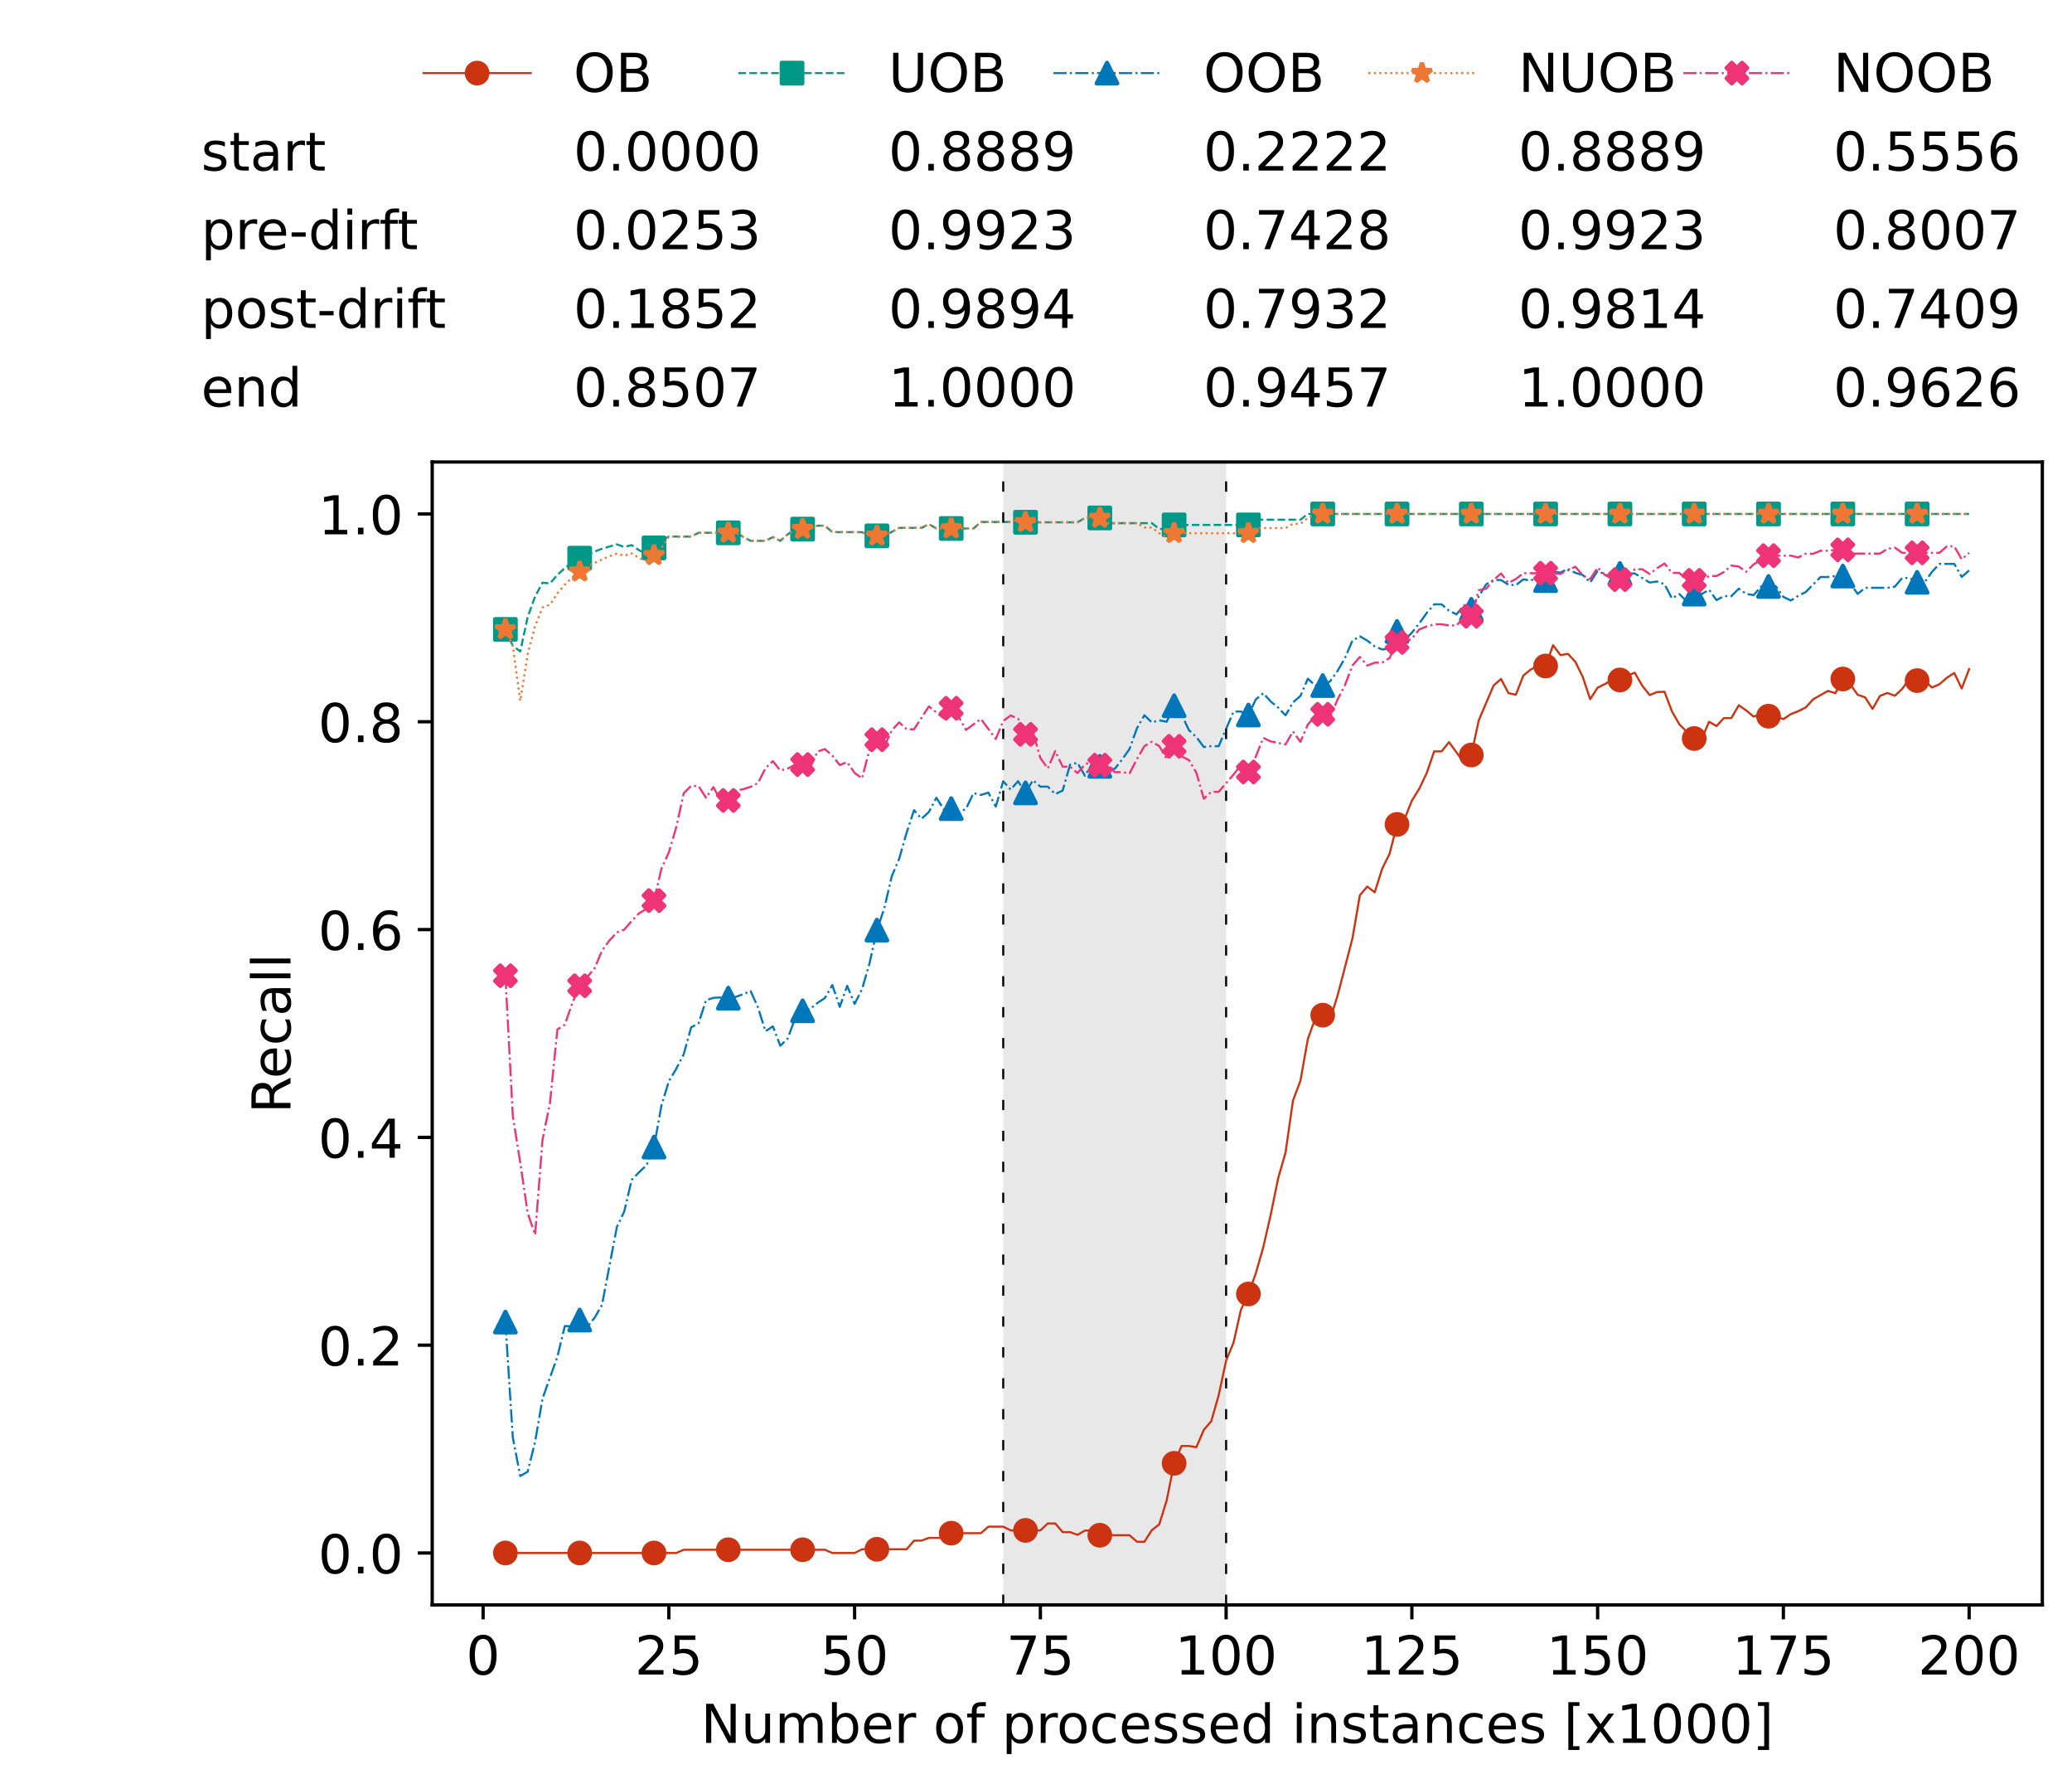 <?xml version="1.0" encoding="utf-8" standalone="no"?>
<!DOCTYPE svg PUBLIC "-//W3C//DTD SVG 1.1//EN"
  "http://www.w3.org/Graphics/SVG/1.1/DTD/svg11.dtd">
<!-- Created with matplotlib (https://matplotlib.org/) -->
<svg height="432.615pt" version="1.1" viewBox="0 0 502.65 432.615" width="502.65pt" xmlns="http://www.w3.org/2000/svg" xmlns:xlink="http://www.w3.org/1999/xlink">
 <defs>
  <style type="text/css">*{stroke-linecap:butt;stroke-linejoin:round;}</style>
 </defs>
 <g id="figure_1">
  <g id="patch_1">
   <path d="M 0 432.615 
L 502.65 432.615 
L 502.65 0 
L 0 0 
z
" style="fill:#ffffff;"/>
  </g>
  <g id="axes_1">
   <g id="patch_2">
    <path d="M 104.85 389.252 
L 495.45 389.252 
L 495.45 112.052 
L 104.85 112.052 
z
" style="fill:#ffffff;"/>
   </g>
   <g id="patch_3">
    <path clip-path="url(#p96fdf49a82)" d="M 297.446 389.252 
L 297.446 112.052 
L 243.372 112.052 
L 243.372 389.252 
z
" style="fill:#d3d3d3;opacity:0.5;"/>
   </g>
   <g id="matplotlib.axis_1">
    <g id="xtick_1">
     <g id="line2d_1">
      <defs>
       <path d="M 0 0 
L 0 3.5 
" id="m10e4172880" style="stroke:#000000;stroke-width:0.8;"/>
      </defs>
      <g>
       <use style="stroke:#000000;stroke-width:0.8;" x="117.197" xlink:href="#m10e4172880" y="389.252"/>
      </g>
     </g>
     <g id="text_1">
      <!-- 0 -->
      <g transform="translate(113.061 406.13)scale(0.13 -0.13)">
       <defs>
        <path d="M 31.781 66.406 
Q 24.172 66.406 20.328 58.906 
Q 16.5 51.422 16.5 36.375 
Q 16.5 21.391 20.328 13.891 
Q 24.172 6.391 31.781 6.391 
Q 39.453 6.391 43.281 13.891 
Q 47.125 21.391 47.125 36.375 
Q 47.125 51.422 43.281 58.906 
Q 39.453 66.406 31.781 66.406 
z
M 31.781 74.219 
Q 44.047 74.219 50.516 64.516 
Q 56.984 54.828 56.984 36.375 
Q 56.984 17.969 50.516 8.266 
Q 44.047 -1.422 31.781 -1.422 
Q 19.531 -1.422 13.062 8.266 
Q 6.594 17.969 6.594 36.375 
Q 6.594 54.828 13.062 64.516 
Q 19.531 74.219 31.781 74.219 
z
" id="DejaVuSans-48"/>
       </defs>
       <use xlink:href="#DejaVuSans-48"/>
      </g>
     </g>
    </g>
    <g id="xtick_2">
     <g id="line2d_2">
      <g>
       <use style="stroke:#000000;stroke-width:0.8;" x="162.259" xlink:href="#m10e4172880" y="389.252"/>
      </g>
     </g>
     <g id="text_2">
      <!-- 25 -->
      <g transform="translate(153.988 406.13)scale(0.13 -0.13)">
       <defs>
        <path d="M 19.188 8.297 
L 53.609 8.297 
L 53.609 0 
L 7.328 0 
L 7.328 8.297 
Q 12.938 14.109 22.625 23.891 
Q 32.328 33.688 34.812 36.531 
Q 39.547 41.844 41.422 45.531 
Q 43.312 49.219 43.312 52.781 
Q 43.312 58.594 39.234 62.25 
Q 35.156 65.922 28.609 65.922 
Q 23.969 65.922 18.812 64.312 
Q 13.672 62.703 7.812 59.422 
L 7.812 69.391 
Q 13.766 71.781 18.938 73 
Q 24.125 74.219 28.422 74.219 
Q 39.75 74.219 46.484 68.547 
Q 53.219 62.891 53.219 53.422 
Q 53.219 48.922 51.531 44.891 
Q 49.859 40.875 45.406 35.406 
Q 44.188 33.984 37.641 27.219 
Q 31.109 20.453 19.188 8.297 
z
" id="DejaVuSans-50"/>
        <path d="M 10.797 72.906 
L 49.516 72.906 
L 49.516 64.594 
L 19.828 64.594 
L 19.828 46.734 
Q 21.969 47.469 24.109 47.828 
Q 26.266 48.188 28.422 48.188 
Q 40.625 48.188 47.75 41.5 
Q 54.891 34.812 54.891 23.391 
Q 54.891 11.625 47.562 5.094 
Q 40.234 -1.422 26.906 -1.422 
Q 22.312 -1.422 17.547 -0.641 
Q 12.797 0.141 7.719 1.703 
L 7.719 11.625 
Q 12.109 9.234 16.797 8.062 
Q 21.484 6.891 26.703 6.891 
Q 35.156 6.891 40.078 11.328 
Q 45.016 15.766 45.016 23.391 
Q 45.016 31 40.078 35.438 
Q 35.156 39.891 26.703 39.891 
Q 22.75 39.891 18.812 39.016 
Q 14.891 38.141 10.797 36.281 
z
" id="DejaVuSans-53"/>
       </defs>
       <use xlink:href="#DejaVuSans-50"/>
       <use x="63.623" xlink:href="#DejaVuSans-53"/>
      </g>
     </g>
    </g>
    <g id="xtick_3">
     <g id="line2d_3">
      <g>
       <use style="stroke:#000000;stroke-width:0.8;" x="207.322" xlink:href="#m10e4172880" y="389.252"/>
      </g>
     </g>
     <g id="text_3">
      <!-- 50 -->
      <g transform="translate(199.05 406.13)scale(0.13 -0.13)">
       <use xlink:href="#DejaVuSans-53"/>
       <use x="63.623" xlink:href="#DejaVuSans-48"/>
      </g>
     </g>
    </g>
    <g id="xtick_4">
     <g id="line2d_4">
      <g>
       <use style="stroke:#000000;stroke-width:0.8;" x="252.384" xlink:href="#m10e4172880" y="389.252"/>
      </g>
     </g>
     <g id="text_4">
      <!-- 75 -->
      <g transform="translate(244.113 406.13)scale(0.13 -0.13)">
       <defs>
        <path d="M 8.203 72.906 
L 55.078 72.906 
L 55.078 68.703 
L 28.609 0 
L 18.312 0 
L 43.219 64.594 
L 8.203 64.594 
z
" id="DejaVuSans-55"/>
       </defs>
       <use xlink:href="#DejaVuSans-55"/>
       <use x="63.623" xlink:href="#DejaVuSans-53"/>
      </g>
     </g>
    </g>
    <g id="xtick_5">
     <g id="line2d_5">
      <g>
       <use style="stroke:#000000;stroke-width:0.8;" x="297.446" xlink:href="#m10e4172880" y="389.252"/>
      </g>
     </g>
     <g id="text_5">
      <!-- 100 -->
      <g transform="translate(285.039 406.13)scale(0.13 -0.13)">
       <defs>
        <path d="M 12.406 8.297 
L 28.516 8.297 
L 28.516 63.922 
L 10.984 60.406 
L 10.984 69.391 
L 28.422 72.906 
L 38.281 72.906 
L 38.281 8.297 
L 54.391 8.297 
L 54.391 0 
L 12.406 0 
z
" id="DejaVuSans-49"/>
       </defs>
       <use xlink:href="#DejaVuSans-49"/>
       <use x="63.623" xlink:href="#DejaVuSans-48"/>
       <use x="127.246" xlink:href="#DejaVuSans-48"/>
      </g>
     </g>
    </g>
    <g id="xtick_6">
     <g id="line2d_6">
      <g>
       <use style="stroke:#000000;stroke-width:0.8;" x="342.509" xlink:href="#m10e4172880" y="389.252"/>
      </g>
     </g>
     <g id="text_6">
      <!-- 125 -->
      <g transform="translate(330.102 406.13)scale(0.13 -0.13)">
       <use xlink:href="#DejaVuSans-49"/>
       <use x="63.623" xlink:href="#DejaVuSans-50"/>
       <use x="127.246" xlink:href="#DejaVuSans-53"/>
      </g>
     </g>
    </g>
    <g id="xtick_7">
     <g id="line2d_7">
      <g>
       <use style="stroke:#000000;stroke-width:0.8;" x="387.571" xlink:href="#m10e4172880" y="389.252"/>
      </g>
     </g>
     <g id="text_7">
      <!-- 150 -->
      <g transform="translate(375.164 406.13)scale(0.13 -0.13)">
       <use xlink:href="#DejaVuSans-49"/>
       <use x="63.623" xlink:href="#DejaVuSans-53"/>
       <use x="127.246" xlink:href="#DejaVuSans-48"/>
      </g>
     </g>
    </g>
    <g id="xtick_8">
     <g id="line2d_8">
      <g>
       <use style="stroke:#000000;stroke-width:0.8;" x="432.633" xlink:href="#m10e4172880" y="389.252"/>
      </g>
     </g>
     <g id="text_8">
      <!-- 175 -->
      <g transform="translate(420.226 406.13)scale(0.13 -0.13)">
       <use xlink:href="#DejaVuSans-49"/>
       <use x="63.623" xlink:href="#DejaVuSans-55"/>
       <use x="127.246" xlink:href="#DejaVuSans-53"/>
      </g>
     </g>
    </g>
    <g id="xtick_9">
     <g id="line2d_9">
      <g>
       <use style="stroke:#000000;stroke-width:0.8;" x="477.695" xlink:href="#m10e4172880" y="389.252"/>
      </g>
     </g>
     <g id="text_9">
      <!-- 200 -->
      <g transform="translate(465.289 406.13)scale(0.13 -0.13)">
       <use xlink:href="#DejaVuSans-50"/>
       <use x="63.623" xlink:href="#DejaVuSans-48"/>
       <use x="127.246" xlink:href="#DejaVuSans-48"/>
      </g>
     </g>
    </g>
    <g id="text_10">
     <!-- Number of processed instances [x1000] -->
     <g transform="translate(170.025 422.711)scale(0.13 -0.13)">
      <defs>
       <path d="M 9.812 72.906 
L 23.094 72.906 
L 55.422 11.922 
L 55.422 72.906 
L 64.984 72.906 
L 64.984 0 
L 51.703 0 
L 19.391 60.984 
L 19.391 0 
L 9.812 0 
z
" id="DejaVuSans-78"/>
       <path d="M 8.5 21.578 
L 8.5 54.688 
L 17.484 54.688 
L 17.484 21.922 
Q 17.484 14.156 20.5 10.266 
Q 23.531 6.391 29.594 6.391 
Q 36.859 6.391 41.078 11.031 
Q 45.312 15.672 45.312 23.688 
L 45.312 54.688 
L 54.297 54.688 
L 54.297 0 
L 45.312 0 
L 45.312 8.406 
Q 42.047 3.422 37.719 1 
Q 33.406 -1.422 27.688 -1.422 
Q 18.266 -1.422 13.375 4.438 
Q 8.5 10.297 8.5 21.578 
z
M 31.109 56 
z
" id="DejaVuSans-117"/>
       <path d="M 52 44.188 
Q 55.375 50.25 60.062 53.125 
Q 64.75 56 71.094 56 
Q 79.641 56 84.281 50.016 
Q 88.922 44.047 88.922 33.016 
L 88.922 0 
L 79.891 0 
L 79.891 32.719 
Q 79.891 40.578 77.094 44.375 
Q 74.312 48.188 68.609 48.188 
Q 61.625 48.188 57.562 43.547 
Q 53.516 38.922 53.516 30.906 
L 53.516 0 
L 44.484 0 
L 44.484 32.719 
Q 44.484 40.625 41.703 44.406 
Q 38.922 48.188 33.109 48.188 
Q 26.219 48.188 22.156 43.531 
Q 18.109 38.875 18.109 30.906 
L 18.109 0 
L 9.078 0 
L 9.078 54.688 
L 18.109 54.688 
L 18.109 46.188 
Q 21.188 51.219 25.484 53.609 
Q 29.781 56 35.688 56 
Q 41.656 56 45.828 52.969 
Q 50 49.953 52 44.188 
z
" id="DejaVuSans-109"/>
       <path d="M 48.688 27.297 
Q 48.688 37.203 44.609 42.844 
Q 40.531 48.484 33.406 48.484 
Q 26.266 48.484 22.188 42.844 
Q 18.109 37.203 18.109 27.297 
Q 18.109 17.391 22.188 11.75 
Q 26.266 6.109 33.406 6.109 
Q 40.531 6.109 44.609 11.75 
Q 48.688 17.391 48.688 27.297 
z
M 18.109 46.391 
Q 20.953 51.266 25.266 53.625 
Q 29.594 56 35.594 56 
Q 45.562 56 51.781 48.094 
Q 58.016 40.188 58.016 27.297 
Q 58.016 14.406 51.781 6.484 
Q 45.562 -1.422 35.594 -1.422 
Q 29.594 -1.422 25.266 0.953 
Q 20.953 3.328 18.109 8.203 
L 18.109 0 
L 9.078 0 
L 9.078 75.984 
L 18.109 75.984 
z
" id="DejaVuSans-98"/>
       <path d="M 56.203 29.594 
L 56.203 25.203 
L 14.891 25.203 
Q 15.484 15.922 20.484 11.062 
Q 25.484 6.203 34.422 6.203 
Q 39.594 6.203 44.453 7.469 
Q 49.312 8.734 54.109 11.281 
L 54.109 2.781 
Q 49.266 0.734 44.188 -0.344 
Q 39.109 -1.422 33.891 -1.422 
Q 20.797 -1.422 13.156 6.188 
Q 5.516 13.812 5.516 26.812 
Q 5.516 40.234 12.766 48.109 
Q 20.016 56 32.328 56 
Q 43.359 56 49.781 48.891 
Q 56.203 41.797 56.203 29.594 
z
M 47.219 32.234 
Q 47.125 39.594 43.094 43.984 
Q 39.062 48.391 32.422 48.391 
Q 24.906 48.391 20.391 44.141 
Q 15.875 39.891 15.188 32.172 
z
" id="DejaVuSans-101"/>
       <path d="M 41.109 46.297 
Q 39.594 47.172 37.812 47.578 
Q 36.031 48 33.891 48 
Q 26.266 48 22.188 43.047 
Q 18.109 38.094 18.109 28.812 
L 18.109 0 
L 9.078 0 
L 9.078 54.688 
L 18.109 54.688 
L 18.109 46.188 
Q 20.953 51.172 25.484 53.578 
Q 30.031 56 36.531 56 
Q 37.453 56 38.578 55.875 
Q 39.703 55.766 41.062 55.516 
z
" id="DejaVuSans-114"/>
       <path id="DejaVuSans-32"/>
       <path d="M 30.609 48.391 
Q 23.391 48.391 19.188 42.75 
Q 14.984 37.109 14.984 27.297 
Q 14.984 17.484 19.156 11.844 
Q 23.344 6.203 30.609 6.203 
Q 37.797 6.203 41.984 11.859 
Q 46.188 17.531 46.188 27.297 
Q 46.188 37.016 41.984 42.703 
Q 37.797 48.391 30.609 48.391 
z
M 30.609 56 
Q 42.328 56 49.016 48.375 
Q 55.719 40.766 55.719 27.297 
Q 55.719 13.875 49.016 6.219 
Q 42.328 -1.422 30.609 -1.422 
Q 18.844 -1.422 12.172 6.219 
Q 5.516 13.875 5.516 27.297 
Q 5.516 40.766 12.172 48.375 
Q 18.844 56 30.609 56 
z
" id="DejaVuSans-111"/>
       <path d="M 37.109 75.984 
L 37.109 68.5 
L 28.516 68.5 
Q 23.688 68.5 21.797 66.547 
Q 19.922 64.594 19.922 59.516 
L 19.922 54.688 
L 34.719 54.688 
L 34.719 47.703 
L 19.922 47.703 
L 19.922 0 
L 10.891 0 
L 10.891 47.703 
L 2.297 47.703 
L 2.297 54.688 
L 10.891 54.688 
L 10.891 58.5 
Q 10.891 67.625 15.141 71.797 
Q 19.391 75.984 28.609 75.984 
z
" id="DejaVuSans-102"/>
       <path d="M 18.109 8.203 
L 18.109 -20.797 
L 9.078 -20.797 
L 9.078 54.688 
L 18.109 54.688 
L 18.109 46.391 
Q 20.953 51.266 25.266 53.625 
Q 29.594 56 35.594 56 
Q 45.562 56 51.781 48.094 
Q 58.016 40.188 58.016 27.297 
Q 58.016 14.406 51.781 6.484 
Q 45.562 -1.422 35.594 -1.422 
Q 29.594 -1.422 25.266 0.953 
Q 20.953 3.328 18.109 8.203 
z
M 48.688 27.297 
Q 48.688 37.203 44.609 42.844 
Q 40.531 48.484 33.406 48.484 
Q 26.266 48.484 22.188 42.844 
Q 18.109 37.203 18.109 27.297 
Q 18.109 17.391 22.188 11.75 
Q 26.266 6.109 33.406 6.109 
Q 40.531 6.109 44.609 11.75 
Q 48.688 17.391 48.688 27.297 
z
" id="DejaVuSans-112"/>
       <path d="M 48.781 52.594 
L 48.781 44.188 
Q 44.969 46.297 41.141 47.344 
Q 37.312 48.391 33.406 48.391 
Q 24.656 48.391 19.812 42.844 
Q 14.984 37.312 14.984 27.297 
Q 14.984 17.281 19.812 11.734 
Q 24.656 6.203 33.406 6.203 
Q 37.312 6.203 41.141 7.25 
Q 44.969 8.297 48.781 10.406 
L 48.781 2.094 
Q 45.016 0.344 40.984 -0.531 
Q 36.969 -1.422 32.422 -1.422 
Q 20.062 -1.422 12.781 6.344 
Q 5.516 14.109 5.516 27.297 
Q 5.516 40.672 12.859 48.328 
Q 20.219 56 33.016 56 
Q 37.156 56 41.109 55.141 
Q 45.062 54.297 48.781 52.594 
z
" id="DejaVuSans-99"/>
       <path d="M 44.281 53.078 
L 44.281 44.578 
Q 40.484 46.531 36.375 47.5 
Q 32.281 48.484 27.875 48.484 
Q 21.188 48.484 17.844 46.438 
Q 14.5 44.391 14.5 40.281 
Q 14.5 37.156 16.891 35.375 
Q 19.281 33.594 26.516 31.984 
L 29.594 31.297 
Q 39.156 29.25 43.188 25.516 
Q 47.219 21.781 47.219 15.094 
Q 47.219 7.469 41.188 3.016 
Q 35.156 -1.422 24.609 -1.422 
Q 20.219 -1.422 15.453 -0.562 
Q 10.688 0.297 5.422 2 
L 5.422 11.281 
Q 10.406 8.688 15.234 7.391 
Q 20.062 6.109 24.812 6.109 
Q 31.156 6.109 34.562 8.281 
Q 37.984 10.453 37.984 14.406 
Q 37.984 18.062 35.516 20.016 
Q 33.062 21.969 24.703 23.781 
L 21.578 24.516 
Q 13.234 26.266 9.516 29.906 
Q 5.812 33.547 5.812 39.891 
Q 5.812 47.609 11.281 51.797 
Q 16.75 56 26.812 56 
Q 31.781 56 36.172 55.266 
Q 40.578 54.547 44.281 53.078 
z
" id="DejaVuSans-115"/>
       <path d="M 45.406 46.391 
L 45.406 75.984 
L 54.391 75.984 
L 54.391 0 
L 45.406 0 
L 45.406 8.203 
Q 42.578 3.328 38.25 0.953 
Q 33.938 -1.422 27.875 -1.422 
Q 17.969 -1.422 11.734 6.484 
Q 5.516 14.406 5.516 27.297 
Q 5.516 40.188 11.734 48.094 
Q 17.969 56 27.875 56 
Q 33.938 56 38.25 53.625 
Q 42.578 51.266 45.406 46.391 
z
M 14.797 27.297 
Q 14.797 17.391 18.875 11.75 
Q 22.953 6.109 30.078 6.109 
Q 37.203 6.109 41.297 11.75 
Q 45.406 17.391 45.406 27.297 
Q 45.406 37.203 41.297 42.844 
Q 37.203 48.484 30.078 48.484 
Q 22.953 48.484 18.875 42.844 
Q 14.797 37.203 14.797 27.297 
z
" id="DejaVuSans-100"/>
       <path d="M 9.422 54.688 
L 18.406 54.688 
L 18.406 0 
L 9.422 0 
z
M 9.422 75.984 
L 18.406 75.984 
L 18.406 64.594 
L 9.422 64.594 
z
" id="DejaVuSans-105"/>
       <path d="M 54.891 33.016 
L 54.891 0 
L 45.906 0 
L 45.906 32.719 
Q 45.906 40.484 42.875 44.328 
Q 39.844 48.188 33.797 48.188 
Q 26.516 48.188 22.312 43.547 
Q 18.109 38.922 18.109 30.906 
L 18.109 0 
L 9.078 0 
L 9.078 54.688 
L 18.109 54.688 
L 18.109 46.188 
Q 21.344 51.125 25.703 53.562 
Q 30.078 56 35.797 56 
Q 45.219 56 50.047 50.172 
Q 54.891 44.344 54.891 33.016 
z
" id="DejaVuSans-110"/>
       <path d="M 18.312 70.219 
L 18.312 54.688 
L 36.812 54.688 
L 36.812 47.703 
L 18.312 47.703 
L 18.312 18.016 
Q 18.312 11.328 20.141 9.422 
Q 21.969 7.516 27.594 7.516 
L 36.812 7.516 
L 36.812 0 
L 27.594 0 
Q 17.188 0 13.234 3.875 
Q 9.281 7.766 9.281 18.016 
L 9.281 47.703 
L 2.688 47.703 
L 2.688 54.688 
L 9.281 54.688 
L 9.281 70.219 
z
" id="DejaVuSans-116"/>
       <path d="M 34.281 27.484 
Q 23.391 27.484 19.188 25 
Q 14.984 22.516 14.984 16.5 
Q 14.984 11.719 18.141 8.906 
Q 21.297 6.109 26.703 6.109 
Q 34.188 6.109 38.703 11.406 
Q 43.219 16.703 43.219 25.484 
L 43.219 27.484 
z
M 52.203 31.203 
L 52.203 0 
L 43.219 0 
L 43.219 8.297 
Q 40.141 3.328 35.547 0.953 
Q 30.953 -1.422 24.312 -1.422 
Q 15.922 -1.422 10.953 3.297 
Q 6 8.016 6 15.922 
Q 6 25.141 12.172 29.828 
Q 18.359 34.516 30.609 34.516 
L 43.219 34.516 
L 43.219 35.406 
Q 43.219 41.609 39.141 45 
Q 35.062 48.391 27.688 48.391 
Q 23 48.391 18.547 47.266 
Q 14.109 46.141 10.016 43.891 
L 10.016 52.203 
Q 14.938 54.109 19.578 55.047 
Q 24.219 56 28.609 56 
Q 40.484 56 46.344 49.844 
Q 52.203 43.703 52.203 31.203 
z
" id="DejaVuSans-97"/>
       <path d="M 8.594 75.984 
L 29.297 75.984 
L 29.297 69 
L 17.578 69 
L 17.578 -6.203 
L 29.297 -6.203 
L 29.297 -13.188 
L 8.594 -13.188 
z
" id="DejaVuSans-91"/>
       <path d="M 54.891 54.688 
L 35.109 28.078 
L 55.906 0 
L 45.312 0 
L 29.391 21.484 
L 13.484 0 
L 2.875 0 
L 24.125 28.609 
L 4.688 54.688 
L 15.281 54.688 
L 29.781 35.203 
L 44.281 54.688 
z
" id="DejaVuSans-120"/>
       <path d="M 30.422 75.984 
L 30.422 -13.188 
L 9.719 -13.188 
L 9.719 -6.203 
L 21.391 -6.203 
L 21.391 69 
L 9.719 69 
L 9.719 75.984 
z
" id="DejaVuSans-93"/>
      </defs>
      <use xlink:href="#DejaVuSans-78"/>
      <use x="74.805" xlink:href="#DejaVuSans-117"/>
      <use x="138.184" xlink:href="#DejaVuSans-109"/>
      <use x="235.596" xlink:href="#DejaVuSans-98"/>
      <use x="299.072" xlink:href="#DejaVuSans-101"/>
      <use x="360.596" xlink:href="#DejaVuSans-114"/>
      <use x="401.709" xlink:href="#DejaVuSans-32"/>
      <use x="433.496" xlink:href="#DejaVuSans-111"/>
      <use x="494.678" xlink:href="#DejaVuSans-102"/>
      <use x="529.883" xlink:href="#DejaVuSans-32"/>
      <use x="561.67" xlink:href="#DejaVuSans-112"/>
      <use x="625.146" xlink:href="#DejaVuSans-114"/>
      <use x="664.01" xlink:href="#DejaVuSans-111"/>
      <use x="725.191" xlink:href="#DejaVuSans-99"/>
      <use x="780.172" xlink:href="#DejaVuSans-101"/>
      <use x="841.695" xlink:href="#DejaVuSans-115"/>
      <use x="893.795" xlink:href="#DejaVuSans-115"/>
      <use x="945.895" xlink:href="#DejaVuSans-101"/>
      <use x="1007.418" xlink:href="#DejaVuSans-100"/>
      <use x="1070.895" xlink:href="#DejaVuSans-32"/>
      <use x="1102.682" xlink:href="#DejaVuSans-105"/>
      <use x="1130.465" xlink:href="#DejaVuSans-110"/>
      <use x="1193.844" xlink:href="#DejaVuSans-115"/>
      <use x="1245.943" xlink:href="#DejaVuSans-116"/>
      <use x="1285.152" xlink:href="#DejaVuSans-97"/>
      <use x="1346.432" xlink:href="#DejaVuSans-110"/>
      <use x="1409.811" xlink:href="#DejaVuSans-99"/>
      <use x="1464.791" xlink:href="#DejaVuSans-101"/>
      <use x="1526.314" xlink:href="#DejaVuSans-115"/>
      <use x="1578.414" xlink:href="#DejaVuSans-32"/>
      <use x="1610.201" xlink:href="#DejaVuSans-91"/>
      <use x="1649.215" xlink:href="#DejaVuSans-120"/>
      <use x="1708.395" xlink:href="#DejaVuSans-49"/>
      <use x="1772.018" xlink:href="#DejaVuSans-48"/>
      <use x="1835.641" xlink:href="#DejaVuSans-48"/>
      <use x="1899.264" xlink:href="#DejaVuSans-48"/>
      <use x="1962.887" xlink:href="#DejaVuSans-93"/>
     </g>
    </g>
   </g>
   <g id="matplotlib.axis_2">
    <g id="ytick_1">
     <g id="line2d_10">
      <defs>
       <path d="M 0 0 
L -3.5 0 
" id="mea5f98e096" style="stroke:#000000;stroke-width:0.8;"/>
      </defs>
      <g>
       <use style="stroke:#000000;stroke-width:0.8;" x="104.85" xlink:href="#mea5f98e096" y="376.652"/>
      </g>
     </g>
     <g id="text_11">
      <!-- 0.0 -->
      <g transform="translate(77.176 381.591)scale(0.13 -0.13)">
       <defs>
        <path d="M 10.688 12.406 
L 21 12.406 
L 21 0 
L 10.688 0 
z
" id="DejaVuSans-46"/>
       </defs>
       <use xlink:href="#DejaVuSans-48"/>
       <use x="63.623" xlink:href="#DejaVuSans-46"/>
       <use x="95.41" xlink:href="#DejaVuSans-48"/>
      </g>
     </g>
    </g>
    <g id="ytick_2">
     <g id="line2d_11">
      <g>
       <use style="stroke:#000000;stroke-width:0.8;" x="104.85" xlink:href="#mea5f98e096" y="326.252"/>
      </g>
     </g>
     <g id="text_12">
      <!-- 0.2 -->
      <g transform="translate(77.176 331.191)scale(0.13 -0.13)">
       <use xlink:href="#DejaVuSans-48"/>
       <use x="63.623" xlink:href="#DejaVuSans-46"/>
       <use x="95.41" xlink:href="#DejaVuSans-50"/>
      </g>
     </g>
    </g>
    <g id="ytick_3">
     <g id="line2d_12">
      <g>
       <use style="stroke:#000000;stroke-width:0.8;" x="104.85" xlink:href="#mea5f98e096" y="275.852"/>
      </g>
     </g>
     <g id="text_13">
      <!-- 0.4 -->
      <g transform="translate(77.176 280.791)scale(0.13 -0.13)">
       <defs>
        <path d="M 37.797 64.312 
L 12.891 25.391 
L 37.797 25.391 
z
M 35.203 72.906 
L 47.609 72.906 
L 47.609 25.391 
L 58.016 25.391 
L 58.016 17.188 
L 47.609 17.188 
L 47.609 0 
L 37.797 0 
L 37.797 17.188 
L 4.891 17.188 
L 4.891 26.703 
z
" id="DejaVuSans-52"/>
       </defs>
       <use xlink:href="#DejaVuSans-48"/>
       <use x="63.623" xlink:href="#DejaVuSans-46"/>
       <use x="95.41" xlink:href="#DejaVuSans-52"/>
      </g>
     </g>
    </g>
    <g id="ytick_4">
     <g id="line2d_13">
      <g>
       <use style="stroke:#000000;stroke-width:0.8;" x="104.85" xlink:href="#mea5f98e096" y="225.452"/>
      </g>
     </g>
     <g id="text_14">
      <!-- 0.6 -->
      <g transform="translate(77.176 230.391)scale(0.13 -0.13)">
       <defs>
        <path d="M 33.016 40.375 
Q 26.375 40.375 22.484 35.828 
Q 18.609 31.297 18.609 23.391 
Q 18.609 15.531 22.484 10.953 
Q 26.375 6.391 33.016 6.391 
Q 39.656 6.391 43.531 10.953 
Q 47.406 15.531 47.406 23.391 
Q 47.406 31.297 43.531 35.828 
Q 39.656 40.375 33.016 40.375 
z
M 52.594 71.297 
L 52.594 62.312 
Q 48.875 64.062 45.094 64.984 
Q 41.312 65.922 37.594 65.922 
Q 27.828 65.922 22.672 59.328 
Q 17.531 52.734 16.797 39.406 
Q 19.672 43.656 24.016 45.922 
Q 28.375 48.188 33.594 48.188 
Q 44.578 48.188 50.953 41.516 
Q 57.328 34.859 57.328 23.391 
Q 57.328 12.156 50.688 5.359 
Q 44.047 -1.422 33.016 -1.422 
Q 20.359 -1.422 13.672 8.266 
Q 6.984 17.969 6.984 36.375 
Q 6.984 53.656 15.188 63.938 
Q 23.391 74.219 37.203 74.219 
Q 40.922 74.219 44.703 73.484 
Q 48.484 72.75 52.594 71.297 
z
" id="DejaVuSans-54"/>
       </defs>
       <use xlink:href="#DejaVuSans-48"/>
       <use x="63.623" xlink:href="#DejaVuSans-46"/>
       <use x="95.41" xlink:href="#DejaVuSans-54"/>
      </g>
     </g>
    </g>
    <g id="ytick_5">
     <g id="line2d_14">
      <g>
       <use style="stroke:#000000;stroke-width:0.8;" x="104.85" xlink:href="#mea5f98e096" y="175.052"/>
      </g>
     </g>
     <g id="text_15">
      <!-- 0.8 -->
      <g transform="translate(77.176 179.991)scale(0.13 -0.13)">
       <defs>
        <path d="M 31.781 34.625 
Q 24.75 34.625 20.719 30.859 
Q 16.703 27.094 16.703 20.516 
Q 16.703 13.922 20.719 10.156 
Q 24.75 6.391 31.781 6.391 
Q 38.812 6.391 42.859 10.172 
Q 46.922 13.969 46.922 20.516 
Q 46.922 27.094 42.891 30.859 
Q 38.875 34.625 31.781 34.625 
z
M 21.922 38.812 
Q 15.578 40.375 12.031 44.719 
Q 8.5 49.078 8.5 55.328 
Q 8.5 64.062 14.719 69.141 
Q 20.953 74.219 31.781 74.219 
Q 42.672 74.219 48.875 69.141 
Q 55.078 64.062 55.078 55.328 
Q 55.078 49.078 51.531 44.719 
Q 48 40.375 41.703 38.812 
Q 48.828 37.156 52.797 32.312 
Q 56.781 27.484 56.781 20.516 
Q 56.781 9.906 50.312 4.234 
Q 43.844 -1.422 31.781 -1.422 
Q 19.734 -1.422 13.25 4.234 
Q 6.781 9.906 6.781 20.516 
Q 6.781 27.484 10.781 32.312 
Q 14.797 37.156 21.922 38.812 
z
M 18.312 54.391 
Q 18.312 48.734 21.844 45.562 
Q 25.391 42.391 31.781 42.391 
Q 38.141 42.391 41.719 45.562 
Q 45.312 48.734 45.312 54.391 
Q 45.312 60.062 41.719 63.234 
Q 38.141 66.406 31.781 66.406 
Q 25.391 66.406 21.844 63.234 
Q 18.312 60.062 18.312 54.391 
z
" id="DejaVuSans-56"/>
       </defs>
       <use xlink:href="#DejaVuSans-48"/>
       <use x="63.623" xlink:href="#DejaVuSans-46"/>
       <use x="95.41" xlink:href="#DejaVuSans-56"/>
      </g>
     </g>
    </g>
    <g id="ytick_6">
     <g id="line2d_15">
      <g>
       <use style="stroke:#000000;stroke-width:0.8;" x="104.85" xlink:href="#mea5f98e096" y="124.652"/>
      </g>
     </g>
     <g id="text_16">
      <!-- 1.0 -->
      <g transform="translate(77.176 129.591)scale(0.13 -0.13)">
       <use xlink:href="#DejaVuSans-49"/>
       <use x="63.623" xlink:href="#DejaVuSans-46"/>
       <use x="95.41" xlink:href="#DejaVuSans-48"/>
      </g>
     </g>
    </g>
    <g id="text_17">
     <!-- Recall -->
     <g transform="translate(70.472 270.044)rotate(-90)scale(0.13 -0.13)">
      <defs>
       <path d="M 44.391 34.188 
Q 47.562 33.109 50.562 29.594 
Q 53.562 26.078 56.594 19.922 
L 66.609 0 
L 56 0 
L 46.688 18.703 
Q 43.062 26.031 39.672 28.422 
Q 36.281 30.812 30.422 30.812 
L 19.672 30.812 
L 19.672 0 
L 9.812 0 
L 9.812 72.906 
L 32.078 72.906 
Q 44.578 72.906 50.734 67.672 
Q 56.891 62.453 56.891 51.906 
Q 56.891 45.016 53.688 40.469 
Q 50.484 35.938 44.391 34.188 
z
M 19.672 64.797 
L 19.672 38.922 
L 32.078 38.922 
Q 39.203 38.922 42.844 42.219 
Q 46.484 45.516 46.484 51.906 
Q 46.484 58.297 42.844 61.547 
Q 39.203 64.797 32.078 64.797 
z
" id="DejaVuSans-82"/>
       <path d="M 9.422 75.984 
L 18.406 75.984 
L 18.406 0 
L 9.422 0 
z
" id="DejaVuSans-108"/>
      </defs>
      <use xlink:href="#DejaVuSans-82"/>
      <use x="64.982" xlink:href="#DejaVuSans-101"/>
      <use x="126.506" xlink:href="#DejaVuSans-99"/>
      <use x="181.486" xlink:href="#DejaVuSans-97"/>
      <use x="242.766" xlink:href="#DejaVuSans-108"/>
      <use x="270.549" xlink:href="#DejaVuSans-108"/>
     </g>
    </g>
   </g>
   <g id="line2d_16"/>
   <g id="line2d_17"/>
   <g id="line2d_18"/>
   <g id="line2d_19"/>
   <g id="line2d_20"/>
   <g id="line2d_21">
    <path clip-path="url(#p96fdf49a82)" d="M 122.605 376.652 
L 164.062 376.652 
L 165.864 375.864 
L 200.112 375.864 
L 201.914 376.652 
L 207.322 376.652 
L 209.124 375.752 
L 219.939 375.752 
L 221.742 373.652 
L 223.544 373.652 
L 225.347 372.989 
L 228.952 372.989 
L 230.754 371.843 
L 237.964 371.843 
L 239.767 370.268 
L 243.372 370.268 
L 245.174 371.168 
L 252.384 371.168 
L 254.186 369.488 
L 255.989 369.488 
L 257.791 371.588 
L 259.594 371.588 
L 261.396 372.251 
L 263.199 371.201 
L 265.001 371.201 
L 266.804 372.347 
L 274.014 372.347 
L 275.816 373.922 
L 277.619 373.922 
L 279.421 371.122 
L 281.224 369.722 
L 283.026 363.906 
L 284.829 354.906 
L 286.631 350.706 
L 288.434 350.706 
L 290.236 350.986 
L 292.039 346.786 
L 293.841 344.686 
L 295.644 338.386 
L 297.446 329.986 
L 299.249 325.636 
L 301.051 317.618 
L 302.854 313.838 
L 304.656 308.798 
L 306.459 302.498 
L 308.261 294.623 
L 310.064 285.803 
L 311.866 279.503 
L 313.669 266.903 
L 315.471 262.143 
L 317.274 251.993 
L 319.076 247.009 
L 320.879 246.209 
L 322.681 247.259 
L 324.484 241.443 
L 328.089 227.618 
L 329.891 217.118 
L 331.694 215.018 
L 333.496 216.418 
L 335.299 210.701 
L 337.101 207.088 
L 338.904 199.948 
L 340.706 198.688 
L 342.509 194.188 
L 344.311 191.263 
L 346.114 187.483 
L 347.916 182.233 
L 349.719 182.233 
L 351.521 179.993 
L 355.126 184.943 
L 356.928 183.112 
L 358.731 174.712 
L 362.336 166.248 
L 364.138 164.673 
L 365.941 168.109 
L 367.743 168.491 
L 369.546 163.86 
L 371.348 162.378 
L 373.151 161.408 
L 374.953 161.528 
L 376.756 156.488 
L 378.558 158.888 
L 380.361 158.571 
L 382.163 160.509 
L 383.966 164.184 
L 385.768 169.584 
L 387.571 166.784 
L 389.373 165.884 
L 391.176 164.834 
L 392.978 164.915 
L 394.781 163.865 
L 396.583 163.145 
L 398.386 166.295 
L 400.188 168.586 
L 401.991 167.85 
L 403.793 167.768 
L 405.596 172.526 
L 407.398 175.676 
L 409.201 177.476 
L 411.003 179.112 
L 412.806 179.252 
L 414.608 175.052 
L 416.411 176.09 
L 418.213 174.151 
L 420.016 174.151 
L 421.818 171.042 
L 423.621 172.302 
L 425.423 173.802 
L 427.226 173.172 
L 429.028 173.697 
L 430.831 173.697 
L 432.633 174.417 
L 434.436 173.206 
L 436.238 172.49 
L 438.041 171.59 
L 439.843 169.61 
L 443.448 167.558 
L 445.251 168.12 
L 447.053 164.684 
L 448.856 165.984 
L 450.658 168.504 
L 452.461 169.134 
L 454.263 171.934 
L 456.066 168.784 
L 457.868 168.068 
L 459.671 168.746 
L 461.473 167.066 
L 463.276 164.546 
L 465.078 165.071 
L 466.881 165.071 
L 468.683 166.751 
L 470.485 165.958 
L 472.288 164.383 
L 474.09 163.213 
L 475.893 166.993 
L 477.695 162.268 
L 477.695 162.268 
" style="fill:none;stroke:#cc3311;stroke-linecap:square;stroke-width:0.5;"/>
    <defs>
     <path d="M 0 2.5 
C 0.663 2.5 1.299 2.237 1.768 1.768 
C 2.237 1.299 2.5 0.663 2.5 0 
C 2.5 -0.663 2.237 -1.299 1.768 -1.768 
C 1.299 -2.237 0.663 -2.5 0 -2.5 
C -0.663 -2.5 -1.299 -2.237 -1.768 -1.768 
C -2.237 -1.299 -2.5 -0.663 -2.5 0 
C -2.5 0.663 -2.237 1.299 -1.768 1.768 
C -1.299 2.237 -0.663 2.5 0 2.5 
z
" id="m120884bbdb" style="stroke:#cc3311;"/>
    </defs>
    <g clip-path="url(#p96fdf49a82)">
     <use style="fill:#cc3311;stroke:#cc3311;" x="122.605" xlink:href="#m120884bbdb" y="376.652"/>
     <use style="fill:#cc3311;stroke:#cc3311;" x="140.629" xlink:href="#m120884bbdb" y="376.652"/>
     <use style="fill:#cc3311;stroke:#cc3311;" x="158.654" xlink:href="#m120884bbdb" y="376.652"/>
     <use style="fill:#cc3311;stroke:#cc3311;" x="176.679" xlink:href="#m120884bbdb" y="375.864"/>
     <use style="fill:#cc3311;stroke:#cc3311;" x="194.704" xlink:href="#m120884bbdb" y="375.864"/>
     <use style="fill:#cc3311;stroke:#cc3311;" x="212.729" xlink:href="#m120884bbdb" y="375.752"/>
     <use style="fill:#cc3311;stroke:#cc3311;" x="230.754" xlink:href="#m120884bbdb" y="371.843"/>
     <use style="fill:#cc3311;stroke:#cc3311;" x="248.779" xlink:href="#m120884bbdb" y="371.168"/>
     <use style="fill:#cc3311;stroke:#cc3311;" x="266.804" xlink:href="#m120884bbdb" y="372.347"/>
     <use style="fill:#cc3311;stroke:#cc3311;" x="284.829" xlink:href="#m120884bbdb" y="354.906"/>
     <use style="fill:#cc3311;stroke:#cc3311;" x="302.854" xlink:href="#m120884bbdb" y="313.838"/>
     <use style="fill:#cc3311;stroke:#cc3311;" x="320.879" xlink:href="#m120884bbdb" y="246.209"/>
     <use style="fill:#cc3311;stroke:#cc3311;" x="338.904" xlink:href="#m120884bbdb" y="199.948"/>
     <use style="fill:#cc3311;stroke:#cc3311;" x="356.928" xlink:href="#m120884bbdb" y="183.112"/>
     <use style="fill:#cc3311;stroke:#cc3311;" x="374.953" xlink:href="#m120884bbdb" y="161.528"/>
     <use style="fill:#cc3311;stroke:#cc3311;" x="392.978" xlink:href="#m120884bbdb" y="164.915"/>
     <use style="fill:#cc3311;stroke:#cc3311;" x="411.003" xlink:href="#m120884bbdb" y="179.112"/>
     <use style="fill:#cc3311;stroke:#cc3311;" x="429.028" xlink:href="#m120884bbdb" y="173.697"/>
     <use style="fill:#cc3311;stroke:#cc3311;" x="447.053" xlink:href="#m120884bbdb" y="164.684"/>
     <use style="fill:#cc3311;stroke:#cc3311;" x="465.078" xlink:href="#m120884bbdb" y="165.071"/>
    </g>
   </g>
   <g id="line2d_22"/>
   <g id="line2d_23"/>
   <g id="line2d_24"/>
   <g id="line2d_25"/>
   <g id="line2d_26">
    <path clip-path="url(#p96fdf49a82)" d="M 122.605 152.652 
L 124.407 156.652 
L 126.21 157.985 
L 128.012 149.652 
L 129.815 144.652 
L 131.617 141.318 
L 133.419 141.509 
L 135.222 139.402 
L 137.024 137.763 
L 138.827 136.452 
L 140.629 135.379 
L 142.432 134.485 
L 146.037 133.08 
L 149.642 132.027 
L 151.444 132.652 
L 153.247 132.207 
L 155.049 133.468 
L 156.852 134.287 
L 158.654 132.887 
L 160.457 131.087 
L 162.259 130.127 
L 167.667 130.127 
L 169.469 129.227 
L 178.482 129.227 
L 182.087 131.165 
L 185.692 131.165 
L 187.494 130.265 
L 189.297 131.165 
L 191.099 129.59 
L 192.902 128.33 
L 196.507 128.33 
L 198.309 127.49 
L 200.112 127.49 
L 201.914 129.065 
L 209.124 129.065 
L 210.927 129.965 
L 214.532 129.965 
L 218.137 128.027 
L 223.544 128.027 
L 225.347 127.127 
L 227.149 128.177 
L 236.162 128.177 
L 237.964 126.602 
L 245.174 126.602 
L 246.976 125.702 
L 248.779 126.671 
L 261.396 126.671 
L 263.199 125.621 
L 266.804 125.621 
L 268.606 126.881 
L 279.421 126.881 
L 281.224 128.281 
L 283.026 128.281 
L 284.829 127.312 
L 302.854 127.312 
L 304.656 126.052 
L 315.471 126.052 
L 317.274 124.652 
L 477.695 124.652 
L 477.695 124.652 
" style="fill:none;stroke:#009988;stroke-dasharray:1.85,0.8;stroke-dashoffset:0;stroke-width:0.5;"/>
    <defs>
     <path d="M -2.5 2.5 
L 2.5 2.5 
L 2.5 -2.5 
L -2.5 -2.5 
z
" id="m89864a662a" style="stroke:#009988;stroke-linejoin:miter;"/>
    </defs>
    <g clip-path="url(#p96fdf49a82)">
     <use style="fill:#009988;stroke:#009988;stroke-linejoin:miter;" x="122.605" xlink:href="#m89864a662a" y="152.652"/>
     <use style="fill:#009988;stroke:#009988;stroke-linejoin:miter;" x="140.629" xlink:href="#m89864a662a" y="135.379"/>
     <use style="fill:#009988;stroke:#009988;stroke-linejoin:miter;" x="158.654" xlink:href="#m89864a662a" y="132.887"/>
     <use style="fill:#009988;stroke:#009988;stroke-linejoin:miter;" x="176.679" xlink:href="#m89864a662a" y="129.227"/>
     <use style="fill:#009988;stroke:#009988;stroke-linejoin:miter;" x="194.704" xlink:href="#m89864a662a" y="128.33"/>
     <use style="fill:#009988;stroke:#009988;stroke-linejoin:miter;" x="212.729" xlink:href="#m89864a662a" y="129.965"/>
     <use style="fill:#009988;stroke:#009988;stroke-linejoin:miter;" x="230.754" xlink:href="#m89864a662a" y="128.177"/>
     <use style="fill:#009988;stroke:#009988;stroke-linejoin:miter;" x="248.779" xlink:href="#m89864a662a" y="126.671"/>
     <use style="fill:#009988;stroke:#009988;stroke-linejoin:miter;" x="266.804" xlink:href="#m89864a662a" y="125.621"/>
     <use style="fill:#009988;stroke:#009988;stroke-linejoin:miter;" x="284.829" xlink:href="#m89864a662a" y="127.312"/>
     <use style="fill:#009988;stroke:#009988;stroke-linejoin:miter;" x="302.854" xlink:href="#m89864a662a" y="127.312"/>
     <use style="fill:#009988;stroke:#009988;stroke-linejoin:miter;" x="320.879" xlink:href="#m89864a662a" y="124.652"/>
     <use style="fill:#009988;stroke:#009988;stroke-linejoin:miter;" x="338.904" xlink:href="#m89864a662a" y="124.652"/>
     <use style="fill:#009988;stroke:#009988;stroke-linejoin:miter;" x="356.928" xlink:href="#m89864a662a" y="124.652"/>
     <use style="fill:#009988;stroke:#009988;stroke-linejoin:miter;" x="374.953" xlink:href="#m89864a662a" y="124.652"/>
     <use style="fill:#009988;stroke:#009988;stroke-linejoin:miter;" x="392.978" xlink:href="#m89864a662a" y="124.652"/>
     <use style="fill:#009988;stroke:#009988;stroke-linejoin:miter;" x="411.003" xlink:href="#m89864a662a" y="124.652"/>
     <use style="fill:#009988;stroke:#009988;stroke-linejoin:miter;" x="429.028" xlink:href="#m89864a662a" y="124.652"/>
     <use style="fill:#009988;stroke:#009988;stroke-linejoin:miter;" x="447.053" xlink:href="#m89864a662a" y="124.652"/>
     <use style="fill:#009988;stroke:#009988;stroke-linejoin:miter;" x="465.078" xlink:href="#m89864a662a" y="124.652"/>
    </g>
   </g>
   <g id="line2d_27"/>
   <g id="line2d_28"/>
   <g id="line2d_29"/>
   <g id="line2d_30"/>
   <g id="line2d_31">
    <path clip-path="url(#p96fdf49a82)" d="M 122.605 320.652 
L 124.407 348.652 
L 126.21 357.985 
L 128.012 356.925 
L 129.815 349.67 
L 131.617 339.167 
L 135.222 329.038 
L 137.024 321.601 
L 138.827 321.706 
L 140.629 320.156 
L 142.432 321.864 
L 144.234 319.617 
L 146.037 316.491 
L 149.642 297.625 
L 151.444 293.803 
L 153.247 286.155 
L 155.049 284.287 
L 156.852 282.605 
L 158.654 278.205 
L 160.457 268.125 
L 162.259 262.245 
L 164.062 259.19 
L 165.864 255.69 
L 167.667 249.165 
L 169.469 248.184 
L 171.272 242.584 
L 173.074 242.011 
L 174.877 241.911 
L 176.679 242.075 
L 178.482 241.775 
L 180.284 241.128 
L 182.087 240.353 
L 183.889 244.362 
L 185.692 250.122 
L 187.494 248.922 
L 189.297 253.647 
L 191.099 251.847 
L 192.902 246.947 
L 194.704 245.147 
L 196.507 244.727 
L 198.309 243.257 
L 200.112 242.057 
L 201.914 238.907 
L 203.717 244.205 
L 205.519 239.094 
L 207.322 243.494 
L 209.124 239.894 
L 210.927 233.694 
L 212.729 225.581 
L 214.532 220.269 
L 216.334 212.515 
L 218.137 208.25 
L 219.939 201.95 
L 221.742 196.49 
L 223.544 198.59 
L 225.347 196.933 
L 227.149 193.483 
L 228.952 196.283 
L 230.754 196.119 
L 232.557 197.169 
L 234.359 196.119 
L 236.162 192.355 
L 237.964 192.805 
L 239.767 192.233 
L 241.569 195.625 
L 243.372 189.475 
L 245.174 191.5 
L 246.976 189.475 
L 248.779 192.302 
L 250.581 189.214 
L 252.384 190.789 
L 254.186 190.789 
L 255.989 192.589 
L 257.791 191.749 
L 259.594 185.449 
L 261.396 185.006 
L 263.199 188.156 
L 265.001 185.102 
L 266.804 185.866 
L 268.606 186.496 
L 270.409 186.496 
L 272.211 184.205 
L 274.014 181.655 
L 275.816 176.615 
L 277.619 173.465 
L 279.421 175.215 
L 281.224 174.69 
L 283.026 175.053 
L 284.829 171.176 
L 286.631 173.276 
L 288.434 177.101 
L 290.236 178.781 
L 292.039 181.181 
L 293.841 180.971 
L 295.644 180.971 
L 299.249 172.571 
L 301.051 172.571 
L 302.854 173.411 
L 304.656 169.631 
L 306.459 168.131 
L 308.261 170.136 
L 310.064 171.606 
L 311.866 173.496 
L 313.669 170.346 
L 315.471 168.806 
L 317.274 164.606 
L 319.076 166.267 
L 320.879 166.267 
L 322.681 165.217 
L 324.484 162.725 
L 326.286 159.575 
L 328.089 155.375 
L 329.891 154.325 
L 331.694 155.375 
L 333.496 156.775 
L 335.299 157.516 
L 337.101 157.34 
L 338.904 153.14 
L 340.706 155.24 
L 342.509 153.44 
L 344.311 151.19 
L 346.114 148.67 
L 347.916 146.57 
L 349.719 146.57 
L 351.521 148.11 
L 353.324 149.01 
L 355.126 146.81 
L 356.928 147.779 
L 358.731 144.629 
L 360.533 141.721 
L 362.336 140.671 
L 364.138 140.671 
L 365.941 141.817 
L 367.743 141.912 
L 369.546 140.512 
L 371.348 140.821 
L 373.151 139.852 
L 374.953 140.812 
L 376.756 138.712 
L 378.558 138.862 
L 380.361 137.962 
L 382.163 138.931 
L 383.966 139.456 
L 385.768 141.256 
L 387.571 138.456 
L 389.373 139.356 
L 391.176 140.056 
L 392.978 139.087 
L 396.583 139.087 
L 400.188 141.282 
L 401.991 141.037 
L 403.793 141.691 
L 405.596 145.128 
L 407.398 144.078 
L 409.201 145.878 
L 411.003 144.078 
L 412.806 144.078 
L 414.608 143.028 
L 416.411 145.548 
L 418.213 144.579 
L 420.016 144.579 
L 421.818 142.779 
L 423.621 144.039 
L 425.423 144.339 
L 427.226 142.239 
L 430.831 142.239 
L 432.633 144.759 
L 434.436 145.647 
L 436.238 144.502 
L 438.041 143.602 
L 441.646 139.94 
L 443.448 139.94 
L 445.251 139.715 
L 447.053 139.715 
L 448.856 141.515 
L 450.658 144.035 
L 452.461 142.565 
L 457.868 142.565 
L 459.671 142.275 
L 461.473 140.175 
L 463.276 140.175 
L 465.078 141.225 
L 466.881 141.225 
L 468.683 138.705 
L 470.485 136.766 
L 474.09 136.766 
L 475.893 139.916 
L 477.695 138.341 
L 477.695 138.341 
" style="fill:none;stroke:#0077bb;stroke-dasharray:3.2,0.8,0.5,0.8;stroke-dashoffset:0;stroke-width:0.5;"/>
    <defs>
     <path d="M 0 -2.5 
L -2.5 2.5 
L 2.5 2.5 
z
" id="m3cb1d271fb" style="stroke:#0077bb;stroke-linejoin:miter;"/>
    </defs>
    <g clip-path="url(#p96fdf49a82)">
     <use style="fill:#0077bb;stroke:#0077bb;stroke-linejoin:miter;" x="122.605" xlink:href="#m3cb1d271fb" y="320.652"/>
     <use style="fill:#0077bb;stroke:#0077bb;stroke-linejoin:miter;" x="140.629" xlink:href="#m3cb1d271fb" y="320.156"/>
     <use style="fill:#0077bb;stroke:#0077bb;stroke-linejoin:miter;" x="158.654" xlink:href="#m3cb1d271fb" y="278.205"/>
     <use style="fill:#0077bb;stroke:#0077bb;stroke-linejoin:miter;" x="176.679" xlink:href="#m3cb1d271fb" y="242.075"/>
     <use style="fill:#0077bb;stroke:#0077bb;stroke-linejoin:miter;" x="194.704" xlink:href="#m3cb1d271fb" y="245.147"/>
     <use style="fill:#0077bb;stroke:#0077bb;stroke-linejoin:miter;" x="212.729" xlink:href="#m3cb1d271fb" y="225.581"/>
     <use style="fill:#0077bb;stroke:#0077bb;stroke-linejoin:miter;" x="230.754" xlink:href="#m3cb1d271fb" y="196.119"/>
     <use style="fill:#0077bb;stroke:#0077bb;stroke-linejoin:miter;" x="248.779" xlink:href="#m3cb1d271fb" y="192.302"/>
     <use style="fill:#0077bb;stroke:#0077bb;stroke-linejoin:miter;" x="266.804" xlink:href="#m3cb1d271fb" y="185.866"/>
     <use style="fill:#0077bb;stroke:#0077bb;stroke-linejoin:miter;" x="284.829" xlink:href="#m3cb1d271fb" y="171.176"/>
     <use style="fill:#0077bb;stroke:#0077bb;stroke-linejoin:miter;" x="302.854" xlink:href="#m3cb1d271fb" y="173.411"/>
     <use style="fill:#0077bb;stroke:#0077bb;stroke-linejoin:miter;" x="320.879" xlink:href="#m3cb1d271fb" y="166.267"/>
     <use style="fill:#0077bb;stroke:#0077bb;stroke-linejoin:miter;" x="338.904" xlink:href="#m3cb1d271fb" y="153.14"/>
     <use style="fill:#0077bb;stroke:#0077bb;stroke-linejoin:miter;" x="356.928" xlink:href="#m3cb1d271fb" y="147.779"/>
     <use style="fill:#0077bb;stroke:#0077bb;stroke-linejoin:miter;" x="374.953" xlink:href="#m3cb1d271fb" y="140.812"/>
     <use style="fill:#0077bb;stroke:#0077bb;stroke-linejoin:miter;" x="392.978" xlink:href="#m3cb1d271fb" y="139.087"/>
     <use style="fill:#0077bb;stroke:#0077bb;stroke-linejoin:miter;" x="411.003" xlink:href="#m3cb1d271fb" y="144.078"/>
     <use style="fill:#0077bb;stroke:#0077bb;stroke-linejoin:miter;" x="429.028" xlink:href="#m3cb1d271fb" y="142.239"/>
     <use style="fill:#0077bb;stroke:#0077bb;stroke-linejoin:miter;" x="447.053" xlink:href="#m3cb1d271fb" y="139.715"/>
     <use style="fill:#0077bb;stroke:#0077bb;stroke-linejoin:miter;" x="465.078" xlink:href="#m3cb1d271fb" y="141.225"/>
    </g>
   </g>
   <g id="line2d_32"/>
   <g id="line2d_33"/>
   <g id="line2d_34"/>
   <g id="line2d_35"/>
   <g id="line2d_36">
    <path clip-path="url(#p96fdf49a82)" d="M 122.605 152.652 
L 124.407 156.652 
L 126.21 169.985 
L 128.012 158.652 
L 129.815 151.852 
L 131.617 147.318 
L 133.419 146.652 
L 135.222 143.902 
L 137.024 141.763 
L 138.827 140.052 
L 140.629 138.652 
L 142.432 137.485 
L 144.234 136.498 
L 147.839 134.918 
L 149.642 134.277 
L 151.444 134.769 
L 153.247 134.207 
L 155.049 135.362 
L 156.852 136.087 
L 158.654 134.687 
L 160.457 132.887 
L 162.259 130.127 
L 167.667 130.127 
L 169.469 129.227 
L 178.482 129.227 
L 182.087 131.165 
L 185.692 131.165 
L 187.494 130.265 
L 189.297 131.165 
L 191.099 129.59 
L 192.902 128.33 
L 196.507 128.33 
L 198.309 127.49 
L 200.112 127.49 
L 201.914 129.065 
L 209.124 129.065 
L 210.927 129.965 
L 214.532 129.965 
L 218.137 128.027 
L 223.544 128.027 
L 225.347 127.127 
L 227.149 128.177 
L 236.162 128.177 
L 237.964 126.602 
L 245.174 126.602 
L 246.976 125.702 
L 248.779 126.671 
L 261.396 126.671 
L 263.199 125.621 
L 266.804 125.621 
L 268.606 126.881 
L 275.816 126.881 
L 277.619 127.931 
L 279.421 127.931 
L 281.224 129.331 
L 283.026 130.3 
L 284.829 129.331 
L 302.854 129.331 
L 304.656 128.071 
L 311.866 128.071 
L 313.669 127.021 
L 315.471 127.021 
L 317.274 125.621 
L 319.076 124.652 
L 477.695 124.652 
L 477.695 124.652 
" style="fill:none;stroke:#ee7733;stroke-dasharray:0.5,0.825;stroke-dashoffset:0;stroke-width:0.5;"/>
    <defs>
     <path d="M 0 -2.5 
L -0.561 -0.773 
L -2.378 -0.773 
L -0.908 0.295 
L -1.469 2.023 
L -0 0.955 
L 1.469 2.023 
L 0.908 0.295 
L 2.378 -0.773 
L 0.561 -0.773 
z
" id="m64e12ff36f" style="stroke:#ee7733;stroke-linejoin:bevel;"/>
    </defs>
    <g clip-path="url(#p96fdf49a82)">
     <use style="fill:#ee7733;stroke:#ee7733;stroke-linejoin:bevel;" x="122.605" xlink:href="#m64e12ff36f" y="152.652"/>
     <use style="fill:#ee7733;stroke:#ee7733;stroke-linejoin:bevel;" x="140.629" xlink:href="#m64e12ff36f" y="138.652"/>
     <use style="fill:#ee7733;stroke:#ee7733;stroke-linejoin:bevel;" x="158.654" xlink:href="#m64e12ff36f" y="134.687"/>
     <use style="fill:#ee7733;stroke:#ee7733;stroke-linejoin:bevel;" x="176.679" xlink:href="#m64e12ff36f" y="129.227"/>
     <use style="fill:#ee7733;stroke:#ee7733;stroke-linejoin:bevel;" x="194.704" xlink:href="#m64e12ff36f" y="128.33"/>
     <use style="fill:#ee7733;stroke:#ee7733;stroke-linejoin:bevel;" x="212.729" xlink:href="#m64e12ff36f" y="129.965"/>
     <use style="fill:#ee7733;stroke:#ee7733;stroke-linejoin:bevel;" x="230.754" xlink:href="#m64e12ff36f" y="128.177"/>
     <use style="fill:#ee7733;stroke:#ee7733;stroke-linejoin:bevel;" x="248.779" xlink:href="#m64e12ff36f" y="126.671"/>
     <use style="fill:#ee7733;stroke:#ee7733;stroke-linejoin:bevel;" x="266.804" xlink:href="#m64e12ff36f" y="125.621"/>
     <use style="fill:#ee7733;stroke:#ee7733;stroke-linejoin:bevel;" x="284.829" xlink:href="#m64e12ff36f" y="129.331"/>
     <use style="fill:#ee7733;stroke:#ee7733;stroke-linejoin:bevel;" x="302.854" xlink:href="#m64e12ff36f" y="129.331"/>
     <use style="fill:#ee7733;stroke:#ee7733;stroke-linejoin:bevel;" x="320.879" xlink:href="#m64e12ff36f" y="124.652"/>
     <use style="fill:#ee7733;stroke:#ee7733;stroke-linejoin:bevel;" x="338.904" xlink:href="#m64e12ff36f" y="124.652"/>
     <use style="fill:#ee7733;stroke:#ee7733;stroke-linejoin:bevel;" x="356.928" xlink:href="#m64e12ff36f" y="124.652"/>
     <use style="fill:#ee7733;stroke:#ee7733;stroke-linejoin:bevel;" x="374.953" xlink:href="#m64e12ff36f" y="124.652"/>
     <use style="fill:#ee7733;stroke:#ee7733;stroke-linejoin:bevel;" x="392.978" xlink:href="#m64e12ff36f" y="124.652"/>
     <use style="fill:#ee7733;stroke:#ee7733;stroke-linejoin:bevel;" x="411.003" xlink:href="#m64e12ff36f" y="124.652"/>
     <use style="fill:#ee7733;stroke:#ee7733;stroke-linejoin:bevel;" x="429.028" xlink:href="#m64e12ff36f" y="124.652"/>
     <use style="fill:#ee7733;stroke:#ee7733;stroke-linejoin:bevel;" x="447.053" xlink:href="#m64e12ff36f" y="124.652"/>
     <use style="fill:#ee7733;stroke:#ee7733;stroke-linejoin:bevel;" x="465.078" xlink:href="#m64e12ff36f" y="124.652"/>
    </g>
   </g>
   <g id="line2d_37"/>
   <g id="line2d_38"/>
   <g id="line2d_39"/>
   <g id="line2d_40"/>
   <g id="line2d_41">
    <path clip-path="url(#p96fdf49a82)" d="M 122.605 236.652 
L 124.407 270.652 
L 126.21 281.985 
L 128.012 294.197 
L 129.815 299.488 
L 131.617 276.349 
L 133.419 267.535 
L 135.222 249.675 
L 137.024 248.51 
L 138.827 243.325 
L 140.629 239.082 
L 144.234 234.862 
L 146.037 230.589 
L 147.839 228.109 
L 149.642 226.143 
L 151.444 225.467 
L 153.247 223.366 
L 155.049 221.486 
L 156.852 220.425 
L 158.654 218.425 
L 160.457 210.685 
L 162.259 206.725 
L 164.062 200.615 
L 165.864 192.39 
L 167.667 190.59 
L 169.469 190.672 
L 171.272 193.472 
L 173.074 190.895 
L 174.877 194.295 
L 176.679 194.131 
L 178.482 191.731 
L 180.284 191.408 
L 182.087 190.827 
L 183.889 189.91 
L 185.692 186.31 
L 187.494 184.61 
L 189.297 186.86 
L 191.099 186.41 
L 192.902 185.43 
L 194.704 185.43 
L 196.507 186.27 
L 198.309 182.28 
L 200.112 181.68 
L 201.914 183.255 
L 203.717 185.546 
L 205.519 184.841 
L 207.322 187.441 
L 209.124 188.791 
L 210.927 181.791 
L 212.729 179.405 
L 214.532 181.011 
L 216.334 177.134 
L 218.137 175.196 
L 219.939 176.876 
L 221.742 176.876 
L 225.347 171.328 
L 228.952 174.228 
L 230.754 171.774 
L 232.557 173.874 
L 234.359 177.024 
L 237.964 174.365 
L 241.569 179.222 
L 243.372 174.872 
L 245.174 173.522 
L 246.976 174.309 
L 248.779 178.105 
L 250.581 177.549 
L 252.384 183.849 
L 254.186 186.369 
L 255.989 182.169 
L 257.791 185.949 
L 259.594 185.949 
L 261.396 187.497 
L 263.199 185.397 
L 265.001 184.633 
L 266.804 185.588 
L 268.606 185.168 
L 270.409 187.268 
L 272.211 187.268 
L 274.014 187.568 
L 275.816 184.103 
L 277.619 180.953 
L 279.421 179.903 
L 281.224 180.953 
L 283.026 184.042 
L 284.829 180.996 
L 286.631 183.446 
L 288.434 184.346 
L 290.236 187.426 
L 292.039 193.726 
L 293.841 192.046 
L 295.644 192.046 
L 299.249 187.846 
L 301.051 185.555 
L 302.854 187.235 
L 304.656 183.455 
L 306.459 178.955 
L 308.261 179.814 
L 311.866 180.549 
L 313.669 177.399 
L 315.471 179.919 
L 317.274 175.719 
L 319.076 173.642 
L 320.879 173.242 
L 322.681 173.942 
L 324.484 169.65 
L 326.286 166.15 
L 328.089 161.425 
L 329.891 159.325 
L 331.694 161.425 
L 333.496 160.725 
L 335.299 160.725 
L 337.101 159.58 
L 338.904 155.8 
L 340.706 155.8 
L 342.509 154.9 
L 344.311 152.65 
L 346.114 151.93 
L 347.916 151.405 
L 349.719 151.405 
L 351.521 151.685 
L 353.324 151.685 
L 355.126 149.885 
L 356.928 149.454 
L 358.731 143.154 
L 360.533 142.766 
L 362.336 140.666 
L 364.138 139.091 
L 365.941 141.382 
L 367.743 140.427 
L 369.546 139.027 
L 376.756 139.027 
L 378.558 139.177 
L 382.163 137.447 
L 383.966 139.547 
L 385.768 140.447 
L 387.571 137.647 
L 389.373 139.447 
L 391.176 140.497 
L 394.781 140.577 
L 396.583 138.057 
L 398.386 138.057 
L 400.188 139.203 
L 401.991 137.812 
L 403.793 136.666 
L 405.596 138.957 
L 407.398 138.957 
L 409.201 140.757 
L 412.806 140.757 
L 414.608 139.707 
L 416.411 139.707 
L 418.213 138.738 
L 420.016 137.163 
L 421.818 137.409 
L 423.621 138.669 
L 425.423 136.869 
L 429.028 134.769 
L 434.436 134.769 
L 436.238 135.198 
L 438.041 134.298 
L 439.843 134.298 
L 441.646 133.582 
L 443.448 133.582 
L 445.251 133.357 
L 447.053 133.357 
L 448.856 134.257 
L 456.066 134.257 
L 457.868 133.112 
L 459.671 132.821 
L 461.473 134.081 
L 470.485 134.081 
L 472.288 132.506 
L 474.09 132.506 
L 475.893 135.656 
L 477.695 134.081 
L 477.695 134.081 
" style="fill:none;stroke:#ee3377;stroke-dasharray:3.2,0.8,0.5,0.8;stroke-dashoffset:0;stroke-width:0.5;"/>
    <defs>
     <path d="M -1.25 2.5 
L 0 1.25 
L 1.25 2.5 
L 2.5 1.25 
L 1.25 0 
L 2.5 -1.25 
L 1.25 -2.5 
L 0 -1.25 
L -1.25 -2.5 
L -2.5 -1.25 
L -1.25 0 
L -2.5 1.25 
z
" id="m7d0df4afb1" style="stroke:#ee3377;stroke-linejoin:miter;"/>
    </defs>
    <g clip-path="url(#p96fdf49a82)">
     <use style="fill:#ee3377;stroke:#ee3377;stroke-linejoin:miter;" x="122.605" xlink:href="#m7d0df4afb1" y="236.652"/>
     <use style="fill:#ee3377;stroke:#ee3377;stroke-linejoin:miter;" x="140.629" xlink:href="#m7d0df4afb1" y="239.082"/>
     <use style="fill:#ee3377;stroke:#ee3377;stroke-linejoin:miter;" x="158.654" xlink:href="#m7d0df4afb1" y="218.425"/>
     <use style="fill:#ee3377;stroke:#ee3377;stroke-linejoin:miter;" x="176.679" xlink:href="#m7d0df4afb1" y="194.131"/>
     <use style="fill:#ee3377;stroke:#ee3377;stroke-linejoin:miter;" x="194.704" xlink:href="#m7d0df4afb1" y="185.43"/>
     <use style="fill:#ee3377;stroke:#ee3377;stroke-linejoin:miter;" x="212.729" xlink:href="#m7d0df4afb1" y="179.405"/>
     <use style="fill:#ee3377;stroke:#ee3377;stroke-linejoin:miter;" x="230.754" xlink:href="#m7d0df4afb1" y="171.774"/>
     <use style="fill:#ee3377;stroke:#ee3377;stroke-linejoin:miter;" x="248.779" xlink:href="#m7d0df4afb1" y="178.105"/>
     <use style="fill:#ee3377;stroke:#ee3377;stroke-linejoin:miter;" x="266.804" xlink:href="#m7d0df4afb1" y="185.588"/>
     <use style="fill:#ee3377;stroke:#ee3377;stroke-linejoin:miter;" x="284.829" xlink:href="#m7d0df4afb1" y="180.996"/>
     <use style="fill:#ee3377;stroke:#ee3377;stroke-linejoin:miter;" x="302.854" xlink:href="#m7d0df4afb1" y="187.235"/>
     <use style="fill:#ee3377;stroke:#ee3377;stroke-linejoin:miter;" x="320.879" xlink:href="#m7d0df4afb1" y="173.242"/>
     <use style="fill:#ee3377;stroke:#ee3377;stroke-linejoin:miter;" x="338.904" xlink:href="#m7d0df4afb1" y="155.8"/>
     <use style="fill:#ee3377;stroke:#ee3377;stroke-linejoin:miter;" x="356.928" xlink:href="#m7d0df4afb1" y="149.454"/>
     <use style="fill:#ee3377;stroke:#ee3377;stroke-linejoin:miter;" x="374.953" xlink:href="#m7d0df4afb1" y="139.027"/>
     <use style="fill:#ee3377;stroke:#ee3377;stroke-linejoin:miter;" x="392.978" xlink:href="#m7d0df4afb1" y="140.577"/>
     <use style="fill:#ee3377;stroke:#ee3377;stroke-linejoin:miter;" x="411.003" xlink:href="#m7d0df4afb1" y="140.757"/>
     <use style="fill:#ee3377;stroke:#ee3377;stroke-linejoin:miter;" x="429.028" xlink:href="#m7d0df4afb1" y="134.769"/>
     <use style="fill:#ee3377;stroke:#ee3377;stroke-linejoin:miter;" x="447.053" xlink:href="#m7d0df4afb1" y="133.357"/>
     <use style="fill:#ee3377;stroke:#ee3377;stroke-linejoin:miter;" x="465.078" xlink:href="#m7d0df4afb1" y="134.081"/>
    </g>
   </g>
   <g id="line2d_42"/>
   <g id="line2d_43"/>
   <g id="line2d_44"/>
   <g id="line2d_45"/>
   <g id="line2d_46">
    <path clip-path="url(#p96fdf49a82)" d="M 243.372 389.252 
L 243.372 112.052 
" style="fill:none;stroke:#000000;stroke-dasharray:2.5,5;stroke-dashoffset:0;stroke-width:0.5;"/>
   </g>
   <g id="line2d_47">
    <path clip-path="url(#p96fdf49a82)" d="M 297.446 389.252 
L 297.446 112.052 
" style="fill:none;stroke:#000000;stroke-dasharray:2.5,5;stroke-dashoffset:0;stroke-width:0.5;"/>
   </g>
   <g id="patch_4">
    <path d="M 104.85 389.252 
L 104.85 112.052 
" style="fill:none;stroke:#000000;stroke-linecap:square;stroke-linejoin:miter;stroke-width:0.8;"/>
   </g>
   <g id="patch_5">
    <path d="M 495.45 389.252 
L 495.45 112.052 
" style="fill:none;stroke:#000000;stroke-linecap:square;stroke-linejoin:miter;stroke-width:0.8;"/>
   </g>
   <g id="patch_6">
    <path d="M 104.85 389.252 
L 495.45 389.252 
" style="fill:none;stroke:#000000;stroke-linecap:square;stroke-linejoin:miter;stroke-width:0.8;"/>
   </g>
   <g id="patch_7">
    <path d="M 104.85 112.052 
L 495.45 112.052 
" style="fill:none;stroke:#000000;stroke-linecap:square;stroke-linejoin:miter;stroke-width:0.8;"/>
   </g>
   <g id="legend_1">
    <g id="line2d_48"/>
    <g id="line2d_49"/>
    <g id="text_18">
     <!--   -->
     <g transform="translate(48.8 22.278)scale(0.13 -0.13)">
      <use xlink:href="#DejaVuSans-32"/>
     </g>
    </g>
    <g id="line2d_50"/>
    <g id="line2d_51"/>
    <g id="text_19">
     <!-- start -->
     <g transform="translate(48.8 41.36)scale(0.13 -0.13)">
      <use xlink:href="#DejaVuSans-115"/>
      <use x="52.1" xlink:href="#DejaVuSans-116"/>
      <use x="91.309" xlink:href="#DejaVuSans-97"/>
      <use x="152.588" xlink:href="#DejaVuSans-114"/>
      <use x="193.701" xlink:href="#DejaVuSans-116"/>
     </g>
    </g>
    <g id="line2d_52"/>
    <g id="line2d_53"/>
    <g id="text_20">
     <!-- pre-dirft -->
     <g transform="translate(48.8 60.441)scale(0.13 -0.13)">
      <defs>
       <path d="M 4.891 31.391 
L 31.203 31.391 
L 31.203 23.391 
L 4.891 23.391 
z
" id="DejaVuSans-45"/>
      </defs>
      <use xlink:href="#DejaVuSans-112"/>
      <use x="63.477" xlink:href="#DejaVuSans-114"/>
      <use x="102.34" xlink:href="#DejaVuSans-101"/>
      <use x="163.863" xlink:href="#DejaVuSans-45"/>
      <use x="199.947" xlink:href="#DejaVuSans-100"/>
      <use x="263.424" xlink:href="#DejaVuSans-105"/>
      <use x="291.207" xlink:href="#DejaVuSans-114"/>
      <use x="332.32" xlink:href="#DejaVuSans-102"/>
      <use x="365.775" xlink:href="#DejaVuSans-116"/>
     </g>
    </g>
    <g id="line2d_54"/>
    <g id="line2d_55"/>
    <g id="text_21">
     <!-- post-drift -->
     <g transform="translate(48.8 79.523)scale(0.13 -0.13)">
      <use xlink:href="#DejaVuSans-112"/>
      <use x="63.477" xlink:href="#DejaVuSans-111"/>
      <use x="124.658" xlink:href="#DejaVuSans-115"/>
      <use x="176.758" xlink:href="#DejaVuSans-116"/>
      <use x="215.967" xlink:href="#DejaVuSans-45"/>
      <use x="252.051" xlink:href="#DejaVuSans-100"/>
      <use x="315.527" xlink:href="#DejaVuSans-114"/>
      <use x="356.641" xlink:href="#DejaVuSans-105"/>
      <use x="384.424" xlink:href="#DejaVuSans-102"/>
      <use x="417.879" xlink:href="#DejaVuSans-116"/>
     </g>
    </g>
    <g id="line2d_56"/>
    <g id="line2d_57"/>
    <g id="text_22">
     <!-- end -->
     <g transform="translate(48.8 98.604)scale(0.13 -0.13)">
      <use xlink:href="#DejaVuSans-101"/>
      <use x="61.523" xlink:href="#DejaVuSans-110"/>
      <use x="124.902" xlink:href="#DejaVuSans-100"/>
     </g>
    </g>
    <g id="line2d_58">
     <path d="M 102.738 17.728 
L 128.738 17.728 
" style="fill:none;stroke:#cc3311;stroke-linecap:square;stroke-width:0.5;"/>
    </g>
    <g id="line2d_59">
     <g>
      <use style="fill:#cc3311;stroke:#cc3311;" x="115.738" xlink:href="#m120884bbdb" y="17.728"/>
     </g>
    </g>
    <g id="text_23">
     <!-- OB -->
     <g transform="translate(139.138 22.278)scale(0.13 -0.13)">
      <defs>
       <path d="M 39.406 66.219 
Q 28.656 66.219 22.328 58.203 
Q 16.016 50.203 16.016 36.375 
Q 16.016 22.609 22.328 14.594 
Q 28.656 6.594 39.406 6.594 
Q 50.141 6.594 56.422 14.594 
Q 62.703 22.609 62.703 36.375 
Q 62.703 50.203 56.422 58.203 
Q 50.141 66.219 39.406 66.219 
z
M 39.406 74.219 
Q 54.734 74.219 63.906 63.938 
Q 73.094 53.656 73.094 36.375 
Q 73.094 19.141 63.906 8.859 
Q 54.734 -1.422 39.406 -1.422 
Q 24.031 -1.422 14.812 8.828 
Q 5.609 19.094 5.609 36.375 
Q 5.609 53.656 14.812 63.938 
Q 24.031 74.219 39.406 74.219 
z
" id="DejaVuSans-79"/>
       <path d="M 19.672 34.812 
L 19.672 8.109 
L 35.5 8.109 
Q 43.453 8.109 47.281 11.406 
Q 51.125 14.703 51.125 21.484 
Q 51.125 28.328 47.281 31.562 
Q 43.453 34.812 35.5 34.812 
z
M 19.672 64.797 
L 19.672 42.828 
L 34.281 42.828 
Q 41.5 42.828 45.031 45.531 
Q 48.578 48.25 48.578 53.812 
Q 48.578 59.328 45.031 62.062 
Q 41.5 64.797 34.281 64.797 
z
M 9.812 72.906 
L 35.016 72.906 
Q 46.297 72.906 52.391 68.219 
Q 58.5 63.531 58.5 54.891 
Q 58.5 48.188 55.375 44.234 
Q 52.25 40.281 46.188 39.312 
Q 53.469 37.75 57.5 32.781 
Q 61.531 27.828 61.531 20.406 
Q 61.531 10.641 54.891 5.312 
Q 48.25 0 35.984 0 
L 9.812 0 
z
" id="DejaVuSans-66"/>
      </defs>
      <use xlink:href="#DejaVuSans-79"/>
      <use x="78.711" xlink:href="#DejaVuSans-66"/>
     </g>
    </g>
    <g id="line2d_60"/>
    <g id="line2d_61"/>
    <g id="text_24">
     <!-- 0.0000 -->
     <g transform="translate(139.138 41.36)scale(0.13 -0.13)">
      <use xlink:href="#DejaVuSans-48"/>
      <use x="63.623" xlink:href="#DejaVuSans-46"/>
      <use x="95.41" xlink:href="#DejaVuSans-48"/>
      <use x="159.033" xlink:href="#DejaVuSans-48"/>
      <use x="222.656" xlink:href="#DejaVuSans-48"/>
      <use x="286.279" xlink:href="#DejaVuSans-48"/>
     </g>
    </g>
    <g id="line2d_62"/>
    <g id="line2d_63"/>
    <g id="text_25">
     <!-- 0.0253 -->
     <g transform="translate(139.138 60.441)scale(0.13 -0.13)">
      <defs>
       <path d="M 40.578 39.312 
Q 47.656 37.797 51.625 33 
Q 55.609 28.219 55.609 21.188 
Q 55.609 10.406 48.188 4.484 
Q 40.766 -1.422 27.094 -1.422 
Q 22.516 -1.422 17.656 -0.516 
Q 12.797 0.391 7.625 2.203 
L 7.625 11.719 
Q 11.719 9.328 16.594 8.109 
Q 21.484 6.891 26.812 6.891 
Q 36.078 6.891 40.938 10.547 
Q 45.797 14.203 45.797 21.188 
Q 45.797 27.641 41.281 31.266 
Q 36.766 34.906 28.719 34.906 
L 20.219 34.906 
L 20.219 43.016 
L 29.109 43.016 
Q 36.375 43.016 40.234 45.922 
Q 44.094 48.828 44.094 54.297 
Q 44.094 59.906 40.109 62.906 
Q 36.141 65.922 28.719 65.922 
Q 24.656 65.922 20.016 65.031 
Q 15.375 64.156 9.812 62.312 
L 9.812 71.094 
Q 15.438 72.656 20.344 73.438 
Q 25.25 74.219 29.594 74.219 
Q 40.828 74.219 47.359 69.109 
Q 53.906 64.016 53.906 55.328 
Q 53.906 49.266 50.438 45.094 
Q 46.969 40.922 40.578 39.312 
z
" id="DejaVuSans-51"/>
      </defs>
      <use xlink:href="#DejaVuSans-48"/>
      <use x="63.623" xlink:href="#DejaVuSans-46"/>
      <use x="95.41" xlink:href="#DejaVuSans-48"/>
      <use x="159.033" xlink:href="#DejaVuSans-50"/>
      <use x="222.656" xlink:href="#DejaVuSans-53"/>
      <use x="286.279" xlink:href="#DejaVuSans-51"/>
     </g>
    </g>
    <g id="line2d_64"/>
    <g id="line2d_65"/>
    <g id="text_26">
     <!-- 0.1852 -->
     <g transform="translate(139.138 79.523)scale(0.13 -0.13)">
      <use xlink:href="#DejaVuSans-48"/>
      <use x="63.623" xlink:href="#DejaVuSans-46"/>
      <use x="95.41" xlink:href="#DejaVuSans-49"/>
      <use x="159.033" xlink:href="#DejaVuSans-56"/>
      <use x="222.656" xlink:href="#DejaVuSans-53"/>
      <use x="286.279" xlink:href="#DejaVuSans-50"/>
     </g>
    </g>
    <g id="line2d_66"/>
    <g id="line2d_67"/>
    <g id="text_27">
     <!-- 0.8507 -->
     <g transform="translate(139.138 98.604)scale(0.13 -0.13)">
      <use xlink:href="#DejaVuSans-48"/>
      <use x="63.623" xlink:href="#DejaVuSans-46"/>
      <use x="95.41" xlink:href="#DejaVuSans-56"/>
      <use x="159.033" xlink:href="#DejaVuSans-53"/>
      <use x="222.656" xlink:href="#DejaVuSans-48"/>
      <use x="286.279" xlink:href="#DejaVuSans-55"/>
     </g>
    </g>
    <g id="line2d_68">
     <path d="M 179.144 17.728 
L 205.144 17.728 
" style="fill:none;stroke:#009988;stroke-dasharray:1.85,0.8;stroke-dashoffset:0;stroke-width:0.5;"/>
    </g>
    <g id="line2d_69">
     <g>
      <use style="fill:#009988;stroke:#009988;stroke-linejoin:miter;" x="192.144" xlink:href="#m89864a662a" y="17.728"/>
     </g>
    </g>
    <g id="text_28">
     <!-- UOB -->
     <g transform="translate(215.544 22.278)scale(0.13 -0.13)">
      <defs>
       <path d="M 8.688 72.906 
L 18.609 72.906 
L 18.609 28.609 
Q 18.609 16.891 22.844 11.734 
Q 27.094 6.594 36.625 6.594 
Q 46.094 6.594 50.344 11.734 
Q 54.594 16.891 54.594 28.609 
L 54.594 72.906 
L 64.5 72.906 
L 64.5 27.391 
Q 64.5 13.141 57.438 5.859 
Q 50.391 -1.422 36.625 -1.422 
Q 22.797 -1.422 15.734 5.859 
Q 8.688 13.141 8.688 27.391 
z
" id="DejaVuSans-85"/>
      </defs>
      <use xlink:href="#DejaVuSans-85"/>
      <use x="73.193" xlink:href="#DejaVuSans-79"/>
      <use x="151.904" xlink:href="#DejaVuSans-66"/>
     </g>
    </g>
    <g id="line2d_70"/>
    <g id="line2d_71"/>
    <g id="text_29">
     <!-- 0.8889 -->
     <g transform="translate(215.544 41.36)scale(0.13 -0.13)">
      <defs>
       <path d="M 10.984 1.516 
L 10.984 10.5 
Q 14.703 8.734 18.5 7.812 
Q 22.312 6.891 25.984 6.891 
Q 35.75 6.891 40.891 13.453 
Q 46.047 20.016 46.781 33.406 
Q 43.953 29.203 39.594 26.953 
Q 35.25 24.703 29.984 24.703 
Q 19.047 24.703 12.672 31.312 
Q 6.297 37.938 6.297 49.422 
Q 6.297 60.641 12.938 67.422 
Q 19.578 74.219 30.609 74.219 
Q 43.266 74.219 49.922 64.516 
Q 56.594 54.828 56.594 36.375 
Q 56.594 19.141 48.406 8.859 
Q 40.234 -1.422 26.422 -1.422 
Q 22.703 -1.422 18.891 -0.688 
Q 15.094 0.047 10.984 1.516 
z
M 30.609 32.422 
Q 37.25 32.422 41.125 36.953 
Q 45.016 41.5 45.016 49.422 
Q 45.016 57.281 41.125 61.844 
Q 37.25 66.406 30.609 66.406 
Q 23.969 66.406 20.094 61.844 
Q 16.219 57.281 16.219 49.422 
Q 16.219 41.5 20.094 36.953 
Q 23.969 32.422 30.609 32.422 
z
" id="DejaVuSans-57"/>
      </defs>
      <use xlink:href="#DejaVuSans-48"/>
      <use x="63.623" xlink:href="#DejaVuSans-46"/>
      <use x="95.41" xlink:href="#DejaVuSans-56"/>
      <use x="159.033" xlink:href="#DejaVuSans-56"/>
      <use x="222.656" xlink:href="#DejaVuSans-56"/>
      <use x="286.279" xlink:href="#DejaVuSans-57"/>
     </g>
    </g>
    <g id="line2d_72"/>
    <g id="line2d_73"/>
    <g id="text_30">
     <!-- 0.9923 -->
     <g transform="translate(215.544 60.441)scale(0.13 -0.13)">
      <use xlink:href="#DejaVuSans-48"/>
      <use x="63.623" xlink:href="#DejaVuSans-46"/>
      <use x="95.41" xlink:href="#DejaVuSans-57"/>
      <use x="159.033" xlink:href="#DejaVuSans-57"/>
      <use x="222.656" xlink:href="#DejaVuSans-50"/>
      <use x="286.279" xlink:href="#DejaVuSans-51"/>
     </g>
    </g>
    <g id="line2d_74"/>
    <g id="line2d_75"/>
    <g id="text_31">
     <!-- 0.9894 -->
     <g transform="translate(215.544 79.523)scale(0.13 -0.13)">
      <use xlink:href="#DejaVuSans-48"/>
      <use x="63.623" xlink:href="#DejaVuSans-46"/>
      <use x="95.41" xlink:href="#DejaVuSans-57"/>
      <use x="159.033" xlink:href="#DejaVuSans-56"/>
      <use x="222.656" xlink:href="#DejaVuSans-57"/>
      <use x="286.279" xlink:href="#DejaVuSans-52"/>
     </g>
    </g>
    <g id="line2d_76"/>
    <g id="line2d_77"/>
    <g id="text_32">
     <!-- 1.0000 -->
     <g transform="translate(215.544 98.604)scale(0.13 -0.13)">
      <use xlink:href="#DejaVuSans-49"/>
      <use x="63.623" xlink:href="#DejaVuSans-46"/>
      <use x="95.41" xlink:href="#DejaVuSans-48"/>
      <use x="159.033" xlink:href="#DejaVuSans-48"/>
      <use x="222.656" xlink:href="#DejaVuSans-48"/>
      <use x="286.279" xlink:href="#DejaVuSans-48"/>
     </g>
    </g>
    <g id="line2d_78">
     <path d="M 255.55 17.728 
L 281.55 17.728 
" style="fill:none;stroke:#0077bb;stroke-dasharray:3.2,0.8,0.5,0.8;stroke-dashoffset:0;stroke-width:0.5;"/>
    </g>
    <g id="line2d_79">
     <g>
      <use style="fill:#0077bb;stroke:#0077bb;stroke-linejoin:miter;" x="268.55" xlink:href="#m3cb1d271fb" y="17.728"/>
     </g>
    </g>
    <g id="text_33">
     <!-- OOB -->
     <g transform="translate(291.95 22.278)scale(0.13 -0.13)">
      <use xlink:href="#DejaVuSans-79"/>
      <use x="78.711" xlink:href="#DejaVuSans-79"/>
      <use x="157.422" xlink:href="#DejaVuSans-66"/>
     </g>
    </g>
    <g id="line2d_80"/>
    <g id="line2d_81"/>
    <g id="text_34">
     <!-- 0.2222 -->
     <g transform="translate(291.95 41.36)scale(0.13 -0.13)">
      <use xlink:href="#DejaVuSans-48"/>
      <use x="63.623" xlink:href="#DejaVuSans-46"/>
      <use x="95.41" xlink:href="#DejaVuSans-50"/>
      <use x="159.033" xlink:href="#DejaVuSans-50"/>
      <use x="222.656" xlink:href="#DejaVuSans-50"/>
      <use x="286.279" xlink:href="#DejaVuSans-50"/>
     </g>
    </g>
    <g id="line2d_82"/>
    <g id="line2d_83"/>
    <g id="text_35">
     <!-- 0.7428 -->
     <g transform="translate(291.95 60.441)scale(0.13 -0.13)">
      <use xlink:href="#DejaVuSans-48"/>
      <use x="63.623" xlink:href="#DejaVuSans-46"/>
      <use x="95.41" xlink:href="#DejaVuSans-55"/>
      <use x="159.033" xlink:href="#DejaVuSans-52"/>
      <use x="222.656" xlink:href="#DejaVuSans-50"/>
      <use x="286.279" xlink:href="#DejaVuSans-56"/>
     </g>
    </g>
    <g id="line2d_84"/>
    <g id="line2d_85"/>
    <g id="text_36">
     <!-- 0.7932 -->
     <g transform="translate(291.95 79.523)scale(0.13 -0.13)">
      <use xlink:href="#DejaVuSans-48"/>
      <use x="63.623" xlink:href="#DejaVuSans-46"/>
      <use x="95.41" xlink:href="#DejaVuSans-55"/>
      <use x="159.033" xlink:href="#DejaVuSans-57"/>
      <use x="222.656" xlink:href="#DejaVuSans-51"/>
      <use x="286.279" xlink:href="#DejaVuSans-50"/>
     </g>
    </g>
    <g id="line2d_86"/>
    <g id="line2d_87"/>
    <g id="text_37">
     <!-- 0.9457 -->
     <g transform="translate(291.95 98.604)scale(0.13 -0.13)">
      <use xlink:href="#DejaVuSans-48"/>
      <use x="63.623" xlink:href="#DejaVuSans-46"/>
      <use x="95.41" xlink:href="#DejaVuSans-57"/>
      <use x="159.033" xlink:href="#DejaVuSans-52"/>
      <use x="222.656" xlink:href="#DejaVuSans-53"/>
      <use x="286.279" xlink:href="#DejaVuSans-55"/>
     </g>
    </g>
    <g id="line2d_88">
     <path d="M 331.956 17.728 
L 357.956 17.728 
" style="fill:none;stroke:#ee7733;stroke-dasharray:0.5,0.825;stroke-dashoffset:0;stroke-width:0.5;"/>
    </g>
    <g id="line2d_89">
     <g>
      <use style="fill:#ee7733;stroke:#ee7733;stroke-linejoin:bevel;" x="344.956" xlink:href="#m64e12ff36f" y="17.728"/>
     </g>
    </g>
    <g id="text_38">
     <!-- NUOB -->
     <g transform="translate(368.356 22.278)scale(0.13 -0.13)">
      <use xlink:href="#DejaVuSans-78"/>
      <use x="74.805" xlink:href="#DejaVuSans-85"/>
      <use x="147.998" xlink:href="#DejaVuSans-79"/>
      <use x="226.709" xlink:href="#DejaVuSans-66"/>
     </g>
    </g>
    <g id="line2d_90"/>
    <g id="line2d_91"/>
    <g id="text_39">
     <!-- 0.8889 -->
     <g transform="translate(368.356 41.36)scale(0.13 -0.13)">
      <use xlink:href="#DejaVuSans-48"/>
      <use x="63.623" xlink:href="#DejaVuSans-46"/>
      <use x="95.41" xlink:href="#DejaVuSans-56"/>
      <use x="159.033" xlink:href="#DejaVuSans-56"/>
      <use x="222.656" xlink:href="#DejaVuSans-56"/>
      <use x="286.279" xlink:href="#DejaVuSans-57"/>
     </g>
    </g>
    <g id="line2d_92"/>
    <g id="line2d_93"/>
    <g id="text_40">
     <!-- 0.9923 -->
     <g transform="translate(368.356 60.441)scale(0.13 -0.13)">
      <use xlink:href="#DejaVuSans-48"/>
      <use x="63.623" xlink:href="#DejaVuSans-46"/>
      <use x="95.41" xlink:href="#DejaVuSans-57"/>
      <use x="159.033" xlink:href="#DejaVuSans-57"/>
      <use x="222.656" xlink:href="#DejaVuSans-50"/>
      <use x="286.279" xlink:href="#DejaVuSans-51"/>
     </g>
    </g>
    <g id="line2d_94"/>
    <g id="line2d_95"/>
    <g id="text_41">
     <!-- 0.9814 -->
     <g transform="translate(368.356 79.523)scale(0.13 -0.13)">
      <use xlink:href="#DejaVuSans-48"/>
      <use x="63.623" xlink:href="#DejaVuSans-46"/>
      <use x="95.41" xlink:href="#DejaVuSans-57"/>
      <use x="159.033" xlink:href="#DejaVuSans-56"/>
      <use x="222.656" xlink:href="#DejaVuSans-49"/>
      <use x="286.279" xlink:href="#DejaVuSans-52"/>
     </g>
    </g>
    <g id="line2d_96"/>
    <g id="line2d_97"/>
    <g id="text_42">
     <!-- 1.0000 -->
     <g transform="translate(368.356 98.604)scale(0.13 -0.13)">
      <use xlink:href="#DejaVuSans-49"/>
      <use x="63.623" xlink:href="#DejaVuSans-46"/>
      <use x="95.41" xlink:href="#DejaVuSans-48"/>
      <use x="159.033" xlink:href="#DejaVuSans-48"/>
      <use x="222.656" xlink:href="#DejaVuSans-48"/>
      <use x="286.279" xlink:href="#DejaVuSans-48"/>
     </g>
    </g>
    <g id="line2d_98">
     <path d="M 408.362 17.728 
L 434.362 17.728 
" style="fill:none;stroke:#ee3377;stroke-dasharray:3.2,0.8,0.5,0.8;stroke-dashoffset:0;stroke-width:0.5;"/>
    </g>
    <g id="line2d_99">
     <g>
      <use style="fill:#ee3377;stroke:#ee3377;stroke-linejoin:miter;" x="421.362" xlink:href="#m7d0df4afb1" y="17.728"/>
     </g>
    </g>
    <g id="text_43">
     <!-- NOOB -->
     <g transform="translate(444.762 22.278)scale(0.13 -0.13)">
      <use xlink:href="#DejaVuSans-78"/>
      <use x="74.805" xlink:href="#DejaVuSans-79"/>
      <use x="153.516" xlink:href="#DejaVuSans-79"/>
      <use x="232.227" xlink:href="#DejaVuSans-66"/>
     </g>
    </g>
    <g id="line2d_100"/>
    <g id="line2d_101"/>
    <g id="text_44">
     <!-- 0.5556 -->
     <g transform="translate(444.762 41.36)scale(0.13 -0.13)">
      <use xlink:href="#DejaVuSans-48"/>
      <use x="63.623" xlink:href="#DejaVuSans-46"/>
      <use x="95.41" xlink:href="#DejaVuSans-53"/>
      <use x="159.033" xlink:href="#DejaVuSans-53"/>
      <use x="222.656" xlink:href="#DejaVuSans-53"/>
      <use x="286.279" xlink:href="#DejaVuSans-54"/>
     </g>
    </g>
    <g id="line2d_102"/>
    <g id="line2d_103"/>
    <g id="text_45">
     <!-- 0.8007 -->
     <g transform="translate(444.762 60.441)scale(0.13 -0.13)">
      <use xlink:href="#DejaVuSans-48"/>
      <use x="63.623" xlink:href="#DejaVuSans-46"/>
      <use x="95.41" xlink:href="#DejaVuSans-56"/>
      <use x="159.033" xlink:href="#DejaVuSans-48"/>
      <use x="222.656" xlink:href="#DejaVuSans-48"/>
      <use x="286.279" xlink:href="#DejaVuSans-55"/>
     </g>
    </g>
    <g id="line2d_104"/>
    <g id="line2d_105"/>
    <g id="text_46">
     <!-- 0.7409 -->
     <g transform="translate(444.762 79.523)scale(0.13 -0.13)">
      <use xlink:href="#DejaVuSans-48"/>
      <use x="63.623" xlink:href="#DejaVuSans-46"/>
      <use x="95.41" xlink:href="#DejaVuSans-55"/>
      <use x="159.033" xlink:href="#DejaVuSans-52"/>
      <use x="222.656" xlink:href="#DejaVuSans-48"/>
      <use x="286.279" xlink:href="#DejaVuSans-57"/>
     </g>
    </g>
    <g id="line2d_106"/>
    <g id="line2d_107"/>
    <g id="text_47">
     <!-- 0.9626 -->
     <g transform="translate(444.762 98.604)scale(0.13 -0.13)">
      <use xlink:href="#DejaVuSans-48"/>
      <use x="63.623" xlink:href="#DejaVuSans-46"/>
      <use x="95.41" xlink:href="#DejaVuSans-57"/>
      <use x="159.033" xlink:href="#DejaVuSans-54"/>
      <use x="222.656" xlink:href="#DejaVuSans-50"/>
      <use x="286.279" xlink:href="#DejaVuSans-54"/>
     </g>
    </g>
   </g>
  </g>
 </g>
 <defs>
  <clipPath id="p96fdf49a82">
   <rect height="277.2" width="390.6" x="104.85" y="112.052"/>
  </clipPath>
 </defs>
</svg>
